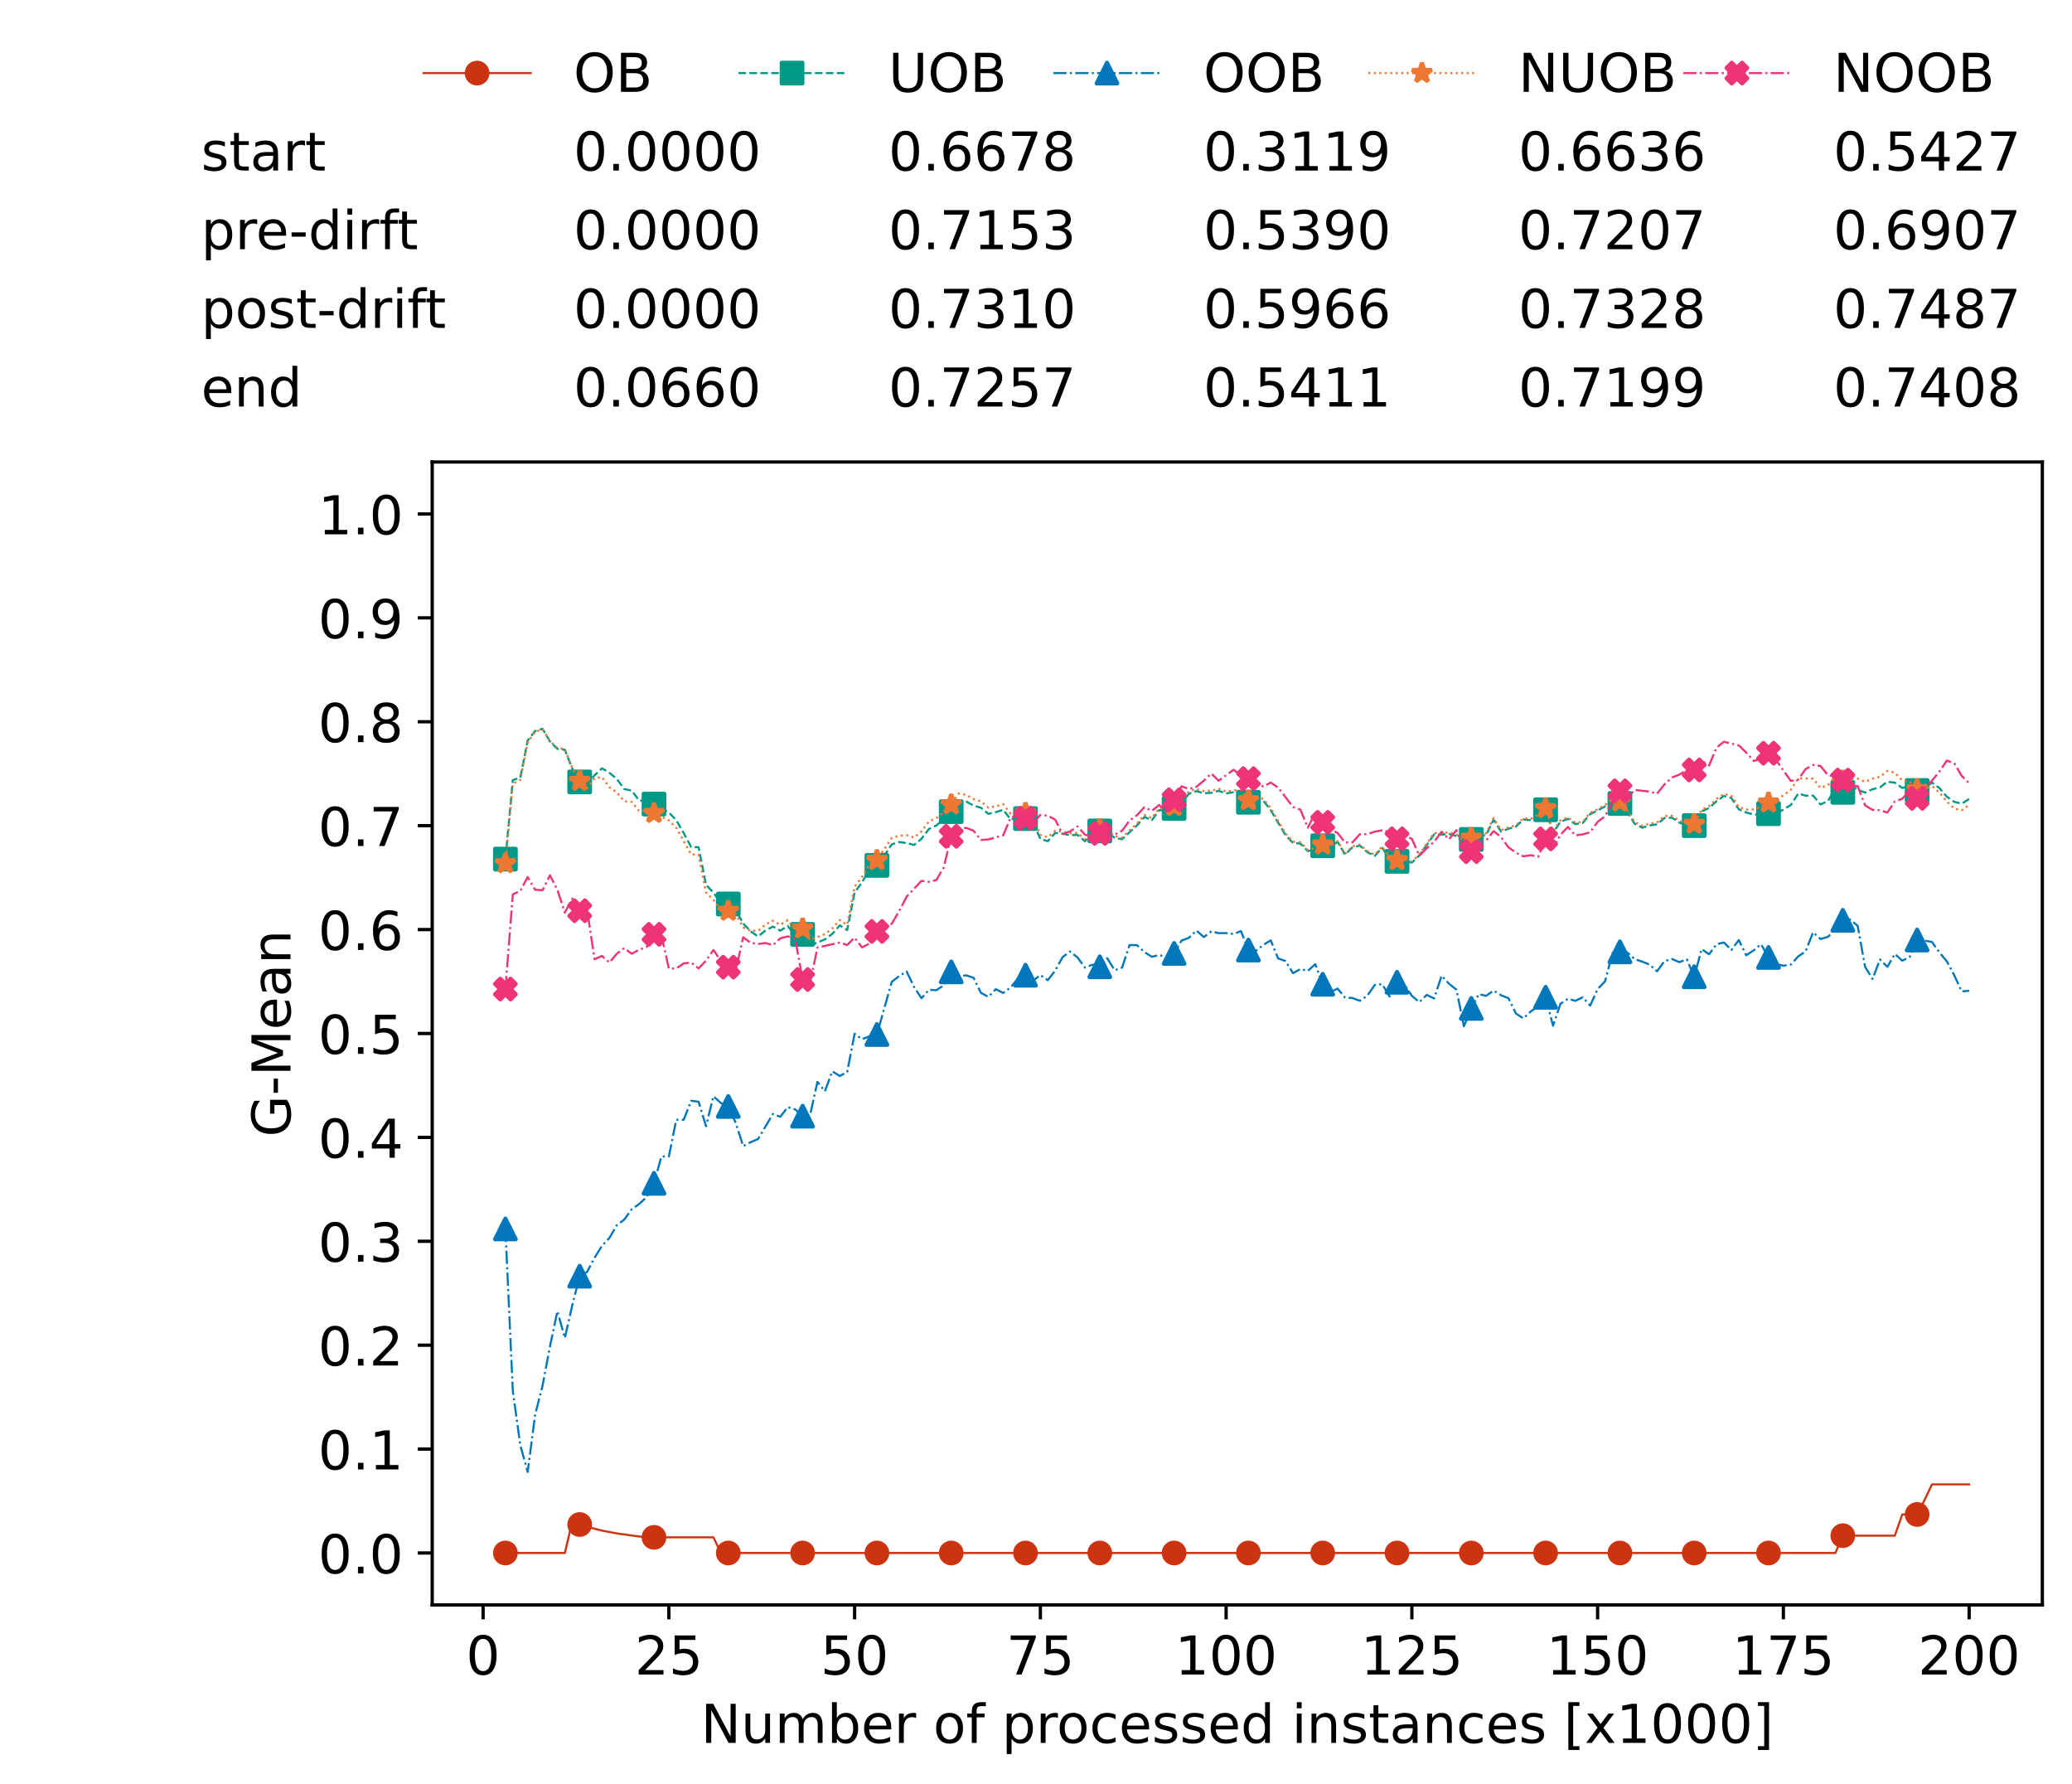 <?xml version="1.0" encoding="utf-8" standalone="no"?>
<!DOCTYPE svg PUBLIC "-//W3C//DTD SVG 1.1//EN"
  "http://www.w3.org/Graphics/SVG/1.1/DTD/svg11.dtd">
<!-- Created with matplotlib (https://matplotlib.org/) -->
<svg height="432.615pt" version="1.1" viewBox="0 0 502.65 432.615" width="502.65pt" xmlns="http://www.w3.org/2000/svg" xmlns:xlink="http://www.w3.org/1999/xlink">
 <defs>
  <style type="text/css">*{stroke-linecap:butt;stroke-linejoin:round;}</style>
 </defs>
 <g id="figure_1">
  <g id="patch_1">
   <path d="M 0 432.615 
L 502.65 432.615 
L 502.65 0 
L 0 0 
z
" style="fill:#ffffff;"/>
  </g>
  <g id="axes_1">
   <g id="patch_2">
    <path d="M 104.85 389.252 
L 495.45 389.252 
L 495.45 112.052 
L 104.85 112.052 
z
" style="fill:#ffffff;"/>
   </g>
   <g id="matplotlib.axis_1">
    <g id="xtick_1">
     <g id="line2d_1">
      <defs>
       <path d="M 0 0 
L 0 3.5 
" id="mf0a2923988" style="stroke:#000000;stroke-width:0.8;"/>
      </defs>
      <g>
       <use style="stroke:#000000;stroke-width:0.8;" x="117.197" xlink:href="#mf0a2923988" y="389.252"/>
      </g>
     </g>
     <g id="text_1">
      <!-- 0 -->
      <g transform="translate(113.061 406.13)scale(0.13 -0.13)">
       <defs>
        <path d="M 31.781 66.406 
Q 24.172 66.406 20.328 58.906 
Q 16.5 51.422 16.5 36.375 
Q 16.5 21.391 20.328 13.891 
Q 24.172 6.391 31.781 6.391 
Q 39.453 6.391 43.281 13.891 
Q 47.125 21.391 47.125 36.375 
Q 47.125 51.422 43.281 58.906 
Q 39.453 66.406 31.781 66.406 
z
M 31.781 74.219 
Q 44.047 74.219 50.516 64.516 
Q 56.984 54.828 56.984 36.375 
Q 56.984 17.969 50.516 8.266 
Q 44.047 -1.422 31.781 -1.422 
Q 19.531 -1.422 13.062 8.266 
Q 6.594 17.969 6.594 36.375 
Q 6.594 54.828 13.062 64.516 
Q 19.531 74.219 31.781 74.219 
z
" id="DejaVuSans-48"/>
       </defs>
       <use xlink:href="#DejaVuSans-48"/>
      </g>
     </g>
    </g>
    <g id="xtick_2">
     <g id="line2d_2">
      <g>
       <use style="stroke:#000000;stroke-width:0.8;" x="162.259" xlink:href="#mf0a2923988" y="389.252"/>
      </g>
     </g>
     <g id="text_2">
      <!-- 25 -->
      <g transform="translate(153.988 406.13)scale(0.13 -0.13)">
       <defs>
        <path d="M 19.188 8.297 
L 53.609 8.297 
L 53.609 0 
L 7.328 0 
L 7.328 8.297 
Q 12.938 14.109 22.625 23.891 
Q 32.328 33.688 34.812 36.531 
Q 39.547 41.844 41.422 45.531 
Q 43.312 49.219 43.312 52.781 
Q 43.312 58.594 39.234 62.25 
Q 35.156 65.922 28.609 65.922 
Q 23.969 65.922 18.812 64.312 
Q 13.672 62.703 7.812 59.422 
L 7.812 69.391 
Q 13.766 71.781 18.938 73 
Q 24.125 74.219 28.422 74.219 
Q 39.75 74.219 46.484 68.547 
Q 53.219 62.891 53.219 53.422 
Q 53.219 48.922 51.531 44.891 
Q 49.859 40.875 45.406 35.406 
Q 44.188 33.984 37.641 27.219 
Q 31.109 20.453 19.188 8.297 
z
" id="DejaVuSans-50"/>
        <path d="M 10.797 72.906 
L 49.516 72.906 
L 49.516 64.594 
L 19.828 64.594 
L 19.828 46.734 
Q 21.969 47.469 24.109 47.828 
Q 26.266 48.188 28.422 48.188 
Q 40.625 48.188 47.75 41.5 
Q 54.891 34.812 54.891 23.391 
Q 54.891 11.625 47.562 5.094 
Q 40.234 -1.422 26.906 -1.422 
Q 22.312 -1.422 17.547 -0.641 
Q 12.797 0.141 7.719 1.703 
L 7.719 11.625 
Q 12.109 9.234 16.797 8.062 
Q 21.484 6.891 26.703 6.891 
Q 35.156 6.891 40.078 11.328 
Q 45.016 15.766 45.016 23.391 
Q 45.016 31 40.078 35.438 
Q 35.156 39.891 26.703 39.891 
Q 22.75 39.891 18.812 39.016 
Q 14.891 38.141 10.797 36.281 
z
" id="DejaVuSans-53"/>
       </defs>
       <use xlink:href="#DejaVuSans-50"/>
       <use x="63.623" xlink:href="#DejaVuSans-53"/>
      </g>
     </g>
    </g>
    <g id="xtick_3">
     <g id="line2d_3">
      <g>
       <use style="stroke:#000000;stroke-width:0.8;" x="207.322" xlink:href="#mf0a2923988" y="389.252"/>
      </g>
     </g>
     <g id="text_3">
      <!-- 50 -->
      <g transform="translate(199.05 406.13)scale(0.13 -0.13)">
       <use xlink:href="#DejaVuSans-53"/>
       <use x="63.623" xlink:href="#DejaVuSans-48"/>
      </g>
     </g>
    </g>
    <g id="xtick_4">
     <g id="line2d_4">
      <g>
       <use style="stroke:#000000;stroke-width:0.8;" x="252.384" xlink:href="#mf0a2923988" y="389.252"/>
      </g>
     </g>
     <g id="text_4">
      <!-- 75 -->
      <g transform="translate(244.113 406.13)scale(0.13 -0.13)">
       <defs>
        <path d="M 8.203 72.906 
L 55.078 72.906 
L 55.078 68.703 
L 28.609 0 
L 18.312 0 
L 43.219 64.594 
L 8.203 64.594 
z
" id="DejaVuSans-55"/>
       </defs>
       <use xlink:href="#DejaVuSans-55"/>
       <use x="63.623" xlink:href="#DejaVuSans-53"/>
      </g>
     </g>
    </g>
    <g id="xtick_5">
     <g id="line2d_5">
      <g>
       <use style="stroke:#000000;stroke-width:0.8;" x="297.446" xlink:href="#mf0a2923988" y="389.252"/>
      </g>
     </g>
     <g id="text_5">
      <!-- 100 -->
      <g transform="translate(285.039 406.13)scale(0.13 -0.13)">
       <defs>
        <path d="M 12.406 8.297 
L 28.516 8.297 
L 28.516 63.922 
L 10.984 60.406 
L 10.984 69.391 
L 28.422 72.906 
L 38.281 72.906 
L 38.281 8.297 
L 54.391 8.297 
L 54.391 0 
L 12.406 0 
z
" id="DejaVuSans-49"/>
       </defs>
       <use xlink:href="#DejaVuSans-49"/>
       <use x="63.623" xlink:href="#DejaVuSans-48"/>
       <use x="127.246" xlink:href="#DejaVuSans-48"/>
      </g>
     </g>
    </g>
    <g id="xtick_6">
     <g id="line2d_6">
      <g>
       <use style="stroke:#000000;stroke-width:0.8;" x="342.509" xlink:href="#mf0a2923988" y="389.252"/>
      </g>
     </g>
     <g id="text_6">
      <!-- 125 -->
      <g transform="translate(330.102 406.13)scale(0.13 -0.13)">
       <use xlink:href="#DejaVuSans-49"/>
       <use x="63.623" xlink:href="#DejaVuSans-50"/>
       <use x="127.246" xlink:href="#DejaVuSans-53"/>
      </g>
     </g>
    </g>
    <g id="xtick_7">
     <g id="line2d_7">
      <g>
       <use style="stroke:#000000;stroke-width:0.8;" x="387.571" xlink:href="#mf0a2923988" y="389.252"/>
      </g>
     </g>
     <g id="text_7">
      <!-- 150 -->
      <g transform="translate(375.164 406.13)scale(0.13 -0.13)">
       <use xlink:href="#DejaVuSans-49"/>
       <use x="63.623" xlink:href="#DejaVuSans-53"/>
       <use x="127.246" xlink:href="#DejaVuSans-48"/>
      </g>
     </g>
    </g>
    <g id="xtick_8">
     <g id="line2d_8">
      <g>
       <use style="stroke:#000000;stroke-width:0.8;" x="432.633" xlink:href="#mf0a2923988" y="389.252"/>
      </g>
     </g>
     <g id="text_8">
      <!-- 175 -->
      <g transform="translate(420.226 406.13)scale(0.13 -0.13)">
       <use xlink:href="#DejaVuSans-49"/>
       <use x="63.623" xlink:href="#DejaVuSans-55"/>
       <use x="127.246" xlink:href="#DejaVuSans-53"/>
      </g>
     </g>
    </g>
    <g id="xtick_9">
     <g id="line2d_9">
      <g>
       <use style="stroke:#000000;stroke-width:0.8;" x="477.695" xlink:href="#mf0a2923988" y="389.252"/>
      </g>
     </g>
     <g id="text_9">
      <!-- 200 -->
      <g transform="translate(465.289 406.13)scale(0.13 -0.13)">
       <use xlink:href="#DejaVuSans-50"/>
       <use x="63.623" xlink:href="#DejaVuSans-48"/>
       <use x="127.246" xlink:href="#DejaVuSans-48"/>
      </g>
     </g>
    </g>
    <g id="text_10">
     <!-- Number of processed instances [x1000] -->
     <g transform="translate(170.025 422.711)scale(0.13 -0.13)">
      <defs>
       <path d="M 9.812 72.906 
L 23.094 72.906 
L 55.422 11.922 
L 55.422 72.906 
L 64.984 72.906 
L 64.984 0 
L 51.703 0 
L 19.391 60.984 
L 19.391 0 
L 9.812 0 
z
" id="DejaVuSans-78"/>
       <path d="M 8.5 21.578 
L 8.5 54.688 
L 17.484 54.688 
L 17.484 21.922 
Q 17.484 14.156 20.5 10.266 
Q 23.531 6.391 29.594 6.391 
Q 36.859 6.391 41.078 11.031 
Q 45.312 15.672 45.312 23.688 
L 45.312 54.688 
L 54.297 54.688 
L 54.297 0 
L 45.312 0 
L 45.312 8.406 
Q 42.047 3.422 37.719 1 
Q 33.406 -1.422 27.688 -1.422 
Q 18.266 -1.422 13.375 4.438 
Q 8.5 10.297 8.5 21.578 
z
M 31.109 56 
z
" id="DejaVuSans-117"/>
       <path d="M 52 44.188 
Q 55.375 50.25 60.062 53.125 
Q 64.75 56 71.094 56 
Q 79.641 56 84.281 50.016 
Q 88.922 44.047 88.922 33.016 
L 88.922 0 
L 79.891 0 
L 79.891 32.719 
Q 79.891 40.578 77.094 44.375 
Q 74.312 48.188 68.609 48.188 
Q 61.625 48.188 57.562 43.547 
Q 53.516 38.922 53.516 30.906 
L 53.516 0 
L 44.484 0 
L 44.484 32.719 
Q 44.484 40.625 41.703 44.406 
Q 38.922 48.188 33.109 48.188 
Q 26.219 48.188 22.156 43.531 
Q 18.109 38.875 18.109 30.906 
L 18.109 0 
L 9.078 0 
L 9.078 54.688 
L 18.109 54.688 
L 18.109 46.188 
Q 21.188 51.219 25.484 53.609 
Q 29.781 56 35.688 56 
Q 41.656 56 45.828 52.969 
Q 50 49.953 52 44.188 
z
" id="DejaVuSans-109"/>
       <path d="M 48.688 27.297 
Q 48.688 37.203 44.609 42.844 
Q 40.531 48.484 33.406 48.484 
Q 26.266 48.484 22.188 42.844 
Q 18.109 37.203 18.109 27.297 
Q 18.109 17.391 22.188 11.75 
Q 26.266 6.109 33.406 6.109 
Q 40.531 6.109 44.609 11.75 
Q 48.688 17.391 48.688 27.297 
z
M 18.109 46.391 
Q 20.953 51.266 25.266 53.625 
Q 29.594 56 35.594 56 
Q 45.562 56 51.781 48.094 
Q 58.016 40.188 58.016 27.297 
Q 58.016 14.406 51.781 6.484 
Q 45.562 -1.422 35.594 -1.422 
Q 29.594 -1.422 25.266 0.953 
Q 20.953 3.328 18.109 8.203 
L 18.109 0 
L 9.078 0 
L 9.078 75.984 
L 18.109 75.984 
z
" id="DejaVuSans-98"/>
       <path d="M 56.203 29.594 
L 56.203 25.203 
L 14.891 25.203 
Q 15.484 15.922 20.484 11.062 
Q 25.484 6.203 34.422 6.203 
Q 39.594 6.203 44.453 7.469 
Q 49.312 8.734 54.109 11.281 
L 54.109 2.781 
Q 49.266 0.734 44.188 -0.344 
Q 39.109 -1.422 33.891 -1.422 
Q 20.797 -1.422 13.156 6.188 
Q 5.516 13.812 5.516 26.812 
Q 5.516 40.234 12.766 48.109 
Q 20.016 56 32.328 56 
Q 43.359 56 49.781 48.891 
Q 56.203 41.797 56.203 29.594 
z
M 47.219 32.234 
Q 47.125 39.594 43.094 43.984 
Q 39.062 48.391 32.422 48.391 
Q 24.906 48.391 20.391 44.141 
Q 15.875 39.891 15.188 32.172 
z
" id="DejaVuSans-101"/>
       <path d="M 41.109 46.297 
Q 39.594 47.172 37.812 47.578 
Q 36.031 48 33.891 48 
Q 26.266 48 22.188 43.047 
Q 18.109 38.094 18.109 28.812 
L 18.109 0 
L 9.078 0 
L 9.078 54.688 
L 18.109 54.688 
L 18.109 46.188 
Q 20.953 51.172 25.484 53.578 
Q 30.031 56 36.531 56 
Q 37.453 56 38.578 55.875 
Q 39.703 55.766 41.062 55.516 
z
" id="DejaVuSans-114"/>
       <path id="DejaVuSans-32"/>
       <path d="M 30.609 48.391 
Q 23.391 48.391 19.188 42.75 
Q 14.984 37.109 14.984 27.297 
Q 14.984 17.484 19.156 11.844 
Q 23.344 6.203 30.609 6.203 
Q 37.797 6.203 41.984 11.859 
Q 46.188 17.531 46.188 27.297 
Q 46.188 37.016 41.984 42.703 
Q 37.797 48.391 30.609 48.391 
z
M 30.609 56 
Q 42.328 56 49.016 48.375 
Q 55.719 40.766 55.719 27.297 
Q 55.719 13.875 49.016 6.219 
Q 42.328 -1.422 30.609 -1.422 
Q 18.844 -1.422 12.172 6.219 
Q 5.516 13.875 5.516 27.297 
Q 5.516 40.766 12.172 48.375 
Q 18.844 56 30.609 56 
z
" id="DejaVuSans-111"/>
       <path d="M 37.109 75.984 
L 37.109 68.5 
L 28.516 68.5 
Q 23.688 68.5 21.797 66.547 
Q 19.922 64.594 19.922 59.516 
L 19.922 54.688 
L 34.719 54.688 
L 34.719 47.703 
L 19.922 47.703 
L 19.922 0 
L 10.891 0 
L 10.891 47.703 
L 2.297 47.703 
L 2.297 54.688 
L 10.891 54.688 
L 10.891 58.5 
Q 10.891 67.625 15.141 71.797 
Q 19.391 75.984 28.609 75.984 
z
" id="DejaVuSans-102"/>
       <path d="M 18.109 8.203 
L 18.109 -20.797 
L 9.078 -20.797 
L 9.078 54.688 
L 18.109 54.688 
L 18.109 46.391 
Q 20.953 51.266 25.266 53.625 
Q 29.594 56 35.594 56 
Q 45.562 56 51.781 48.094 
Q 58.016 40.188 58.016 27.297 
Q 58.016 14.406 51.781 6.484 
Q 45.562 -1.422 35.594 -1.422 
Q 29.594 -1.422 25.266 0.953 
Q 20.953 3.328 18.109 8.203 
z
M 48.688 27.297 
Q 48.688 37.203 44.609 42.844 
Q 40.531 48.484 33.406 48.484 
Q 26.266 48.484 22.188 42.844 
Q 18.109 37.203 18.109 27.297 
Q 18.109 17.391 22.188 11.75 
Q 26.266 6.109 33.406 6.109 
Q 40.531 6.109 44.609 11.75 
Q 48.688 17.391 48.688 27.297 
z
" id="DejaVuSans-112"/>
       <path d="M 48.781 52.594 
L 48.781 44.188 
Q 44.969 46.297 41.141 47.344 
Q 37.312 48.391 33.406 48.391 
Q 24.656 48.391 19.812 42.844 
Q 14.984 37.312 14.984 27.297 
Q 14.984 17.281 19.812 11.734 
Q 24.656 6.203 33.406 6.203 
Q 37.312 6.203 41.141 7.25 
Q 44.969 8.297 48.781 10.406 
L 48.781 2.094 
Q 45.016 0.344 40.984 -0.531 
Q 36.969 -1.422 32.422 -1.422 
Q 20.062 -1.422 12.781 6.344 
Q 5.516 14.109 5.516 27.297 
Q 5.516 40.672 12.859 48.328 
Q 20.219 56 33.016 56 
Q 37.156 56 41.109 55.141 
Q 45.062 54.297 48.781 52.594 
z
" id="DejaVuSans-99"/>
       <path d="M 44.281 53.078 
L 44.281 44.578 
Q 40.484 46.531 36.375 47.5 
Q 32.281 48.484 27.875 48.484 
Q 21.188 48.484 17.844 46.438 
Q 14.5 44.391 14.5 40.281 
Q 14.5 37.156 16.891 35.375 
Q 19.281 33.594 26.516 31.984 
L 29.594 31.297 
Q 39.156 29.25 43.188 25.516 
Q 47.219 21.781 47.219 15.094 
Q 47.219 7.469 41.188 3.016 
Q 35.156 -1.422 24.609 -1.422 
Q 20.219 -1.422 15.453 -0.562 
Q 10.688 0.297 5.422 2 
L 5.422 11.281 
Q 10.406 8.688 15.234 7.391 
Q 20.062 6.109 24.812 6.109 
Q 31.156 6.109 34.562 8.281 
Q 37.984 10.453 37.984 14.406 
Q 37.984 18.062 35.516 20.016 
Q 33.062 21.969 24.703 23.781 
L 21.578 24.516 
Q 13.234 26.266 9.516 29.906 
Q 5.812 33.547 5.812 39.891 
Q 5.812 47.609 11.281 51.797 
Q 16.75 56 26.812 56 
Q 31.781 56 36.172 55.266 
Q 40.578 54.547 44.281 53.078 
z
" id="DejaVuSans-115"/>
       <path d="M 45.406 46.391 
L 45.406 75.984 
L 54.391 75.984 
L 54.391 0 
L 45.406 0 
L 45.406 8.203 
Q 42.578 3.328 38.25 0.953 
Q 33.938 -1.422 27.875 -1.422 
Q 17.969 -1.422 11.734 6.484 
Q 5.516 14.406 5.516 27.297 
Q 5.516 40.188 11.734 48.094 
Q 17.969 56 27.875 56 
Q 33.938 56 38.25 53.625 
Q 42.578 51.266 45.406 46.391 
z
M 14.797 27.297 
Q 14.797 17.391 18.875 11.75 
Q 22.953 6.109 30.078 6.109 
Q 37.203 6.109 41.297 11.75 
Q 45.406 17.391 45.406 27.297 
Q 45.406 37.203 41.297 42.844 
Q 37.203 48.484 30.078 48.484 
Q 22.953 48.484 18.875 42.844 
Q 14.797 37.203 14.797 27.297 
z
" id="DejaVuSans-100"/>
       <path d="M 9.422 54.688 
L 18.406 54.688 
L 18.406 0 
L 9.422 0 
z
M 9.422 75.984 
L 18.406 75.984 
L 18.406 64.594 
L 9.422 64.594 
z
" id="DejaVuSans-105"/>
       <path d="M 54.891 33.016 
L 54.891 0 
L 45.906 0 
L 45.906 32.719 
Q 45.906 40.484 42.875 44.328 
Q 39.844 48.188 33.797 48.188 
Q 26.516 48.188 22.312 43.547 
Q 18.109 38.922 18.109 30.906 
L 18.109 0 
L 9.078 0 
L 9.078 54.688 
L 18.109 54.688 
L 18.109 46.188 
Q 21.344 51.125 25.703 53.562 
Q 30.078 56 35.797 56 
Q 45.219 56 50.047 50.172 
Q 54.891 44.344 54.891 33.016 
z
" id="DejaVuSans-110"/>
       <path d="M 18.312 70.219 
L 18.312 54.688 
L 36.812 54.688 
L 36.812 47.703 
L 18.312 47.703 
L 18.312 18.016 
Q 18.312 11.328 20.141 9.422 
Q 21.969 7.516 27.594 7.516 
L 36.812 7.516 
L 36.812 0 
L 27.594 0 
Q 17.188 0 13.234 3.875 
Q 9.281 7.766 9.281 18.016 
L 9.281 47.703 
L 2.688 47.703 
L 2.688 54.688 
L 9.281 54.688 
L 9.281 70.219 
z
" id="DejaVuSans-116"/>
       <path d="M 34.281 27.484 
Q 23.391 27.484 19.188 25 
Q 14.984 22.516 14.984 16.5 
Q 14.984 11.719 18.141 8.906 
Q 21.297 6.109 26.703 6.109 
Q 34.188 6.109 38.703 11.406 
Q 43.219 16.703 43.219 25.484 
L 43.219 27.484 
z
M 52.203 31.203 
L 52.203 0 
L 43.219 0 
L 43.219 8.297 
Q 40.141 3.328 35.547 0.953 
Q 30.953 -1.422 24.312 -1.422 
Q 15.922 -1.422 10.953 3.297 
Q 6 8.016 6 15.922 
Q 6 25.141 12.172 29.828 
Q 18.359 34.516 30.609 34.516 
L 43.219 34.516 
L 43.219 35.406 
Q 43.219 41.609 39.141 45 
Q 35.062 48.391 27.688 48.391 
Q 23 48.391 18.547 47.266 
Q 14.109 46.141 10.016 43.891 
L 10.016 52.203 
Q 14.938 54.109 19.578 55.047 
Q 24.219 56 28.609 56 
Q 40.484 56 46.344 49.844 
Q 52.203 43.703 52.203 31.203 
z
" id="DejaVuSans-97"/>
       <path d="M 8.594 75.984 
L 29.297 75.984 
L 29.297 69 
L 17.578 69 
L 17.578 -6.203 
L 29.297 -6.203 
L 29.297 -13.188 
L 8.594 -13.188 
z
" id="DejaVuSans-91"/>
       <path d="M 54.891 54.688 
L 35.109 28.078 
L 55.906 0 
L 45.312 0 
L 29.391 21.484 
L 13.484 0 
L 2.875 0 
L 24.125 28.609 
L 4.688 54.688 
L 15.281 54.688 
L 29.781 35.203 
L 44.281 54.688 
z
" id="DejaVuSans-120"/>
       <path d="M 30.422 75.984 
L 30.422 -13.188 
L 9.719 -13.188 
L 9.719 -6.203 
L 21.391 -6.203 
L 21.391 69 
L 9.719 69 
L 9.719 75.984 
z
" id="DejaVuSans-93"/>
      </defs>
      <use xlink:href="#DejaVuSans-78"/>
      <use x="74.805" xlink:href="#DejaVuSans-117"/>
      <use x="138.184" xlink:href="#DejaVuSans-109"/>
      <use x="235.596" xlink:href="#DejaVuSans-98"/>
      <use x="299.072" xlink:href="#DejaVuSans-101"/>
      <use x="360.596" xlink:href="#DejaVuSans-114"/>
      <use x="401.709" xlink:href="#DejaVuSans-32"/>
      <use x="433.496" xlink:href="#DejaVuSans-111"/>
      <use x="494.678" xlink:href="#DejaVuSans-102"/>
      <use x="529.883" xlink:href="#DejaVuSans-32"/>
      <use x="561.67" xlink:href="#DejaVuSans-112"/>
      <use x="625.146" xlink:href="#DejaVuSans-114"/>
      <use x="664.01" xlink:href="#DejaVuSans-111"/>
      <use x="725.191" xlink:href="#DejaVuSans-99"/>
      <use x="780.172" xlink:href="#DejaVuSans-101"/>
      <use x="841.695" xlink:href="#DejaVuSans-115"/>
      <use x="893.795" xlink:href="#DejaVuSans-115"/>
      <use x="945.895" xlink:href="#DejaVuSans-101"/>
      <use x="1007.418" xlink:href="#DejaVuSans-100"/>
      <use x="1070.895" xlink:href="#DejaVuSans-32"/>
      <use x="1102.682" xlink:href="#DejaVuSans-105"/>
      <use x="1130.465" xlink:href="#DejaVuSans-110"/>
      <use x="1193.844" xlink:href="#DejaVuSans-115"/>
      <use x="1245.943" xlink:href="#DejaVuSans-116"/>
      <use x="1285.152" xlink:href="#DejaVuSans-97"/>
      <use x="1346.432" xlink:href="#DejaVuSans-110"/>
      <use x="1409.811" xlink:href="#DejaVuSans-99"/>
      <use x="1464.791" xlink:href="#DejaVuSans-101"/>
      <use x="1526.314" xlink:href="#DejaVuSans-115"/>
      <use x="1578.414" xlink:href="#DejaVuSans-32"/>
      <use x="1610.201" xlink:href="#DejaVuSans-91"/>
      <use x="1649.215" xlink:href="#DejaVuSans-120"/>
      <use x="1708.395" xlink:href="#DejaVuSans-49"/>
      <use x="1772.018" xlink:href="#DejaVuSans-48"/>
      <use x="1835.641" xlink:href="#DejaVuSans-48"/>
      <use x="1899.264" xlink:href="#DejaVuSans-48"/>
      <use x="1962.887" xlink:href="#DejaVuSans-93"/>
     </g>
    </g>
   </g>
   <g id="matplotlib.axis_2">
    <g id="ytick_1">
     <g id="line2d_10">
      <defs>
       <path d="M 0 0 
L -3.5 0 
" id="m15ad8ea568" style="stroke:#000000;stroke-width:0.8;"/>
      </defs>
      <g>
       <use style="stroke:#000000;stroke-width:0.8;" x="104.85" xlink:href="#m15ad8ea568" y="376.652"/>
      </g>
     </g>
     <g id="text_11">
      <!-- 0.0 -->
      <g transform="translate(77.176 381.591)scale(0.13 -0.13)">
       <defs>
        <path d="M 10.688 12.406 
L 21 12.406 
L 21 0 
L 10.688 0 
z
" id="DejaVuSans-46"/>
       </defs>
       <use xlink:href="#DejaVuSans-48"/>
       <use x="63.623" xlink:href="#DejaVuSans-46"/>
       <use x="95.41" xlink:href="#DejaVuSans-48"/>
      </g>
     </g>
    </g>
    <g id="ytick_2">
     <g id="line2d_11">
      <g>
       <use style="stroke:#000000;stroke-width:0.8;" x="104.85" xlink:href="#m15ad8ea568" y="351.452"/>
      </g>
     </g>
     <g id="text_12">
      <!-- 0.1 -->
      <g transform="translate(77.176 356.391)scale(0.13 -0.13)">
       <use xlink:href="#DejaVuSans-48"/>
       <use x="63.623" xlink:href="#DejaVuSans-46"/>
       <use x="95.41" xlink:href="#DejaVuSans-49"/>
      </g>
     </g>
    </g>
    <g id="ytick_3">
     <g id="line2d_12">
      <g>
       <use style="stroke:#000000;stroke-width:0.8;" x="104.85" xlink:href="#m15ad8ea568" y="326.252"/>
      </g>
     </g>
     <g id="text_13">
      <!-- 0.2 -->
      <g transform="translate(77.176 331.191)scale(0.13 -0.13)">
       <use xlink:href="#DejaVuSans-48"/>
       <use x="63.623" xlink:href="#DejaVuSans-46"/>
       <use x="95.41" xlink:href="#DejaVuSans-50"/>
      </g>
     </g>
    </g>
    <g id="ytick_4">
     <g id="line2d_13">
      <g>
       <use style="stroke:#000000;stroke-width:0.8;" x="104.85" xlink:href="#m15ad8ea568" y="301.052"/>
      </g>
     </g>
     <g id="text_14">
      <!-- 0.3 -->
      <g transform="translate(77.176 305.991)scale(0.13 -0.13)">
       <defs>
        <path d="M 40.578 39.312 
Q 47.656 37.797 51.625 33 
Q 55.609 28.219 55.609 21.188 
Q 55.609 10.406 48.188 4.484 
Q 40.766 -1.422 27.094 -1.422 
Q 22.516 -1.422 17.656 -0.516 
Q 12.797 0.391 7.625 2.203 
L 7.625 11.719 
Q 11.719 9.328 16.594 8.109 
Q 21.484 6.891 26.812 6.891 
Q 36.078 6.891 40.938 10.547 
Q 45.797 14.203 45.797 21.188 
Q 45.797 27.641 41.281 31.266 
Q 36.766 34.906 28.719 34.906 
L 20.219 34.906 
L 20.219 43.016 
L 29.109 43.016 
Q 36.375 43.016 40.234 45.922 
Q 44.094 48.828 44.094 54.297 
Q 44.094 59.906 40.109 62.906 
Q 36.141 65.922 28.719 65.922 
Q 24.656 65.922 20.016 65.031 
Q 15.375 64.156 9.812 62.312 
L 9.812 71.094 
Q 15.438 72.656 20.344 73.438 
Q 25.25 74.219 29.594 74.219 
Q 40.828 74.219 47.359 69.109 
Q 53.906 64.016 53.906 55.328 
Q 53.906 49.266 50.438 45.094 
Q 46.969 40.922 40.578 39.312 
z
" id="DejaVuSans-51"/>
       </defs>
       <use xlink:href="#DejaVuSans-48"/>
       <use x="63.623" xlink:href="#DejaVuSans-46"/>
       <use x="95.41" xlink:href="#DejaVuSans-51"/>
      </g>
     </g>
    </g>
    <g id="ytick_5">
     <g id="line2d_14">
      <g>
       <use style="stroke:#000000;stroke-width:0.8;" x="104.85" xlink:href="#m15ad8ea568" y="275.852"/>
      </g>
     </g>
     <g id="text_15">
      <!-- 0.4 -->
      <g transform="translate(77.176 280.791)scale(0.13 -0.13)">
       <defs>
        <path d="M 37.797 64.312 
L 12.891 25.391 
L 37.797 25.391 
z
M 35.203 72.906 
L 47.609 72.906 
L 47.609 25.391 
L 58.016 25.391 
L 58.016 17.188 
L 47.609 17.188 
L 47.609 0 
L 37.797 0 
L 37.797 17.188 
L 4.891 17.188 
L 4.891 26.703 
z
" id="DejaVuSans-52"/>
       </defs>
       <use xlink:href="#DejaVuSans-48"/>
       <use x="63.623" xlink:href="#DejaVuSans-46"/>
       <use x="95.41" xlink:href="#DejaVuSans-52"/>
      </g>
     </g>
    </g>
    <g id="ytick_6">
     <g id="line2d_15">
      <g>
       <use style="stroke:#000000;stroke-width:0.8;" x="104.85" xlink:href="#m15ad8ea568" y="250.652"/>
      </g>
     </g>
     <g id="text_16">
      <!-- 0.5 -->
      <g transform="translate(77.176 255.591)scale(0.13 -0.13)">
       <use xlink:href="#DejaVuSans-48"/>
       <use x="63.623" xlink:href="#DejaVuSans-46"/>
       <use x="95.41" xlink:href="#DejaVuSans-53"/>
      </g>
     </g>
    </g>
    <g id="ytick_7">
     <g id="line2d_16">
      <g>
       <use style="stroke:#000000;stroke-width:0.8;" x="104.85" xlink:href="#m15ad8ea568" y="225.452"/>
      </g>
     </g>
     <g id="text_17">
      <!-- 0.6 -->
      <g transform="translate(77.176 230.391)scale(0.13 -0.13)">
       <defs>
        <path d="M 33.016 40.375 
Q 26.375 40.375 22.484 35.828 
Q 18.609 31.297 18.609 23.391 
Q 18.609 15.531 22.484 10.953 
Q 26.375 6.391 33.016 6.391 
Q 39.656 6.391 43.531 10.953 
Q 47.406 15.531 47.406 23.391 
Q 47.406 31.297 43.531 35.828 
Q 39.656 40.375 33.016 40.375 
z
M 52.594 71.297 
L 52.594 62.312 
Q 48.875 64.062 45.094 64.984 
Q 41.312 65.922 37.594 65.922 
Q 27.828 65.922 22.672 59.328 
Q 17.531 52.734 16.797 39.406 
Q 19.672 43.656 24.016 45.922 
Q 28.375 48.188 33.594 48.188 
Q 44.578 48.188 50.953 41.516 
Q 57.328 34.859 57.328 23.391 
Q 57.328 12.156 50.688 5.359 
Q 44.047 -1.422 33.016 -1.422 
Q 20.359 -1.422 13.672 8.266 
Q 6.984 17.969 6.984 36.375 
Q 6.984 53.656 15.188 63.938 
Q 23.391 74.219 37.203 74.219 
Q 40.922 74.219 44.703 73.484 
Q 48.484 72.75 52.594 71.297 
z
" id="DejaVuSans-54"/>
       </defs>
       <use xlink:href="#DejaVuSans-48"/>
       <use x="63.623" xlink:href="#DejaVuSans-46"/>
       <use x="95.41" xlink:href="#DejaVuSans-54"/>
      </g>
     </g>
    </g>
    <g id="ytick_8">
     <g id="line2d_17">
      <g>
       <use style="stroke:#000000;stroke-width:0.8;" x="104.85" xlink:href="#m15ad8ea568" y="200.252"/>
      </g>
     </g>
     <g id="text_18">
      <!-- 0.7 -->
      <g transform="translate(77.176 205.191)scale(0.13 -0.13)">
       <use xlink:href="#DejaVuSans-48"/>
       <use x="63.623" xlink:href="#DejaVuSans-46"/>
       <use x="95.41" xlink:href="#DejaVuSans-55"/>
      </g>
     </g>
    </g>
    <g id="ytick_9">
     <g id="line2d_18">
      <g>
       <use style="stroke:#000000;stroke-width:0.8;" x="104.85" xlink:href="#m15ad8ea568" y="175.052"/>
      </g>
     </g>
     <g id="text_19">
      <!-- 0.8 -->
      <g transform="translate(77.176 179.991)scale(0.13 -0.13)">
       <defs>
        <path d="M 31.781 34.625 
Q 24.75 34.625 20.719 30.859 
Q 16.703 27.094 16.703 20.516 
Q 16.703 13.922 20.719 10.156 
Q 24.75 6.391 31.781 6.391 
Q 38.812 6.391 42.859 10.172 
Q 46.922 13.969 46.922 20.516 
Q 46.922 27.094 42.891 30.859 
Q 38.875 34.625 31.781 34.625 
z
M 21.922 38.812 
Q 15.578 40.375 12.031 44.719 
Q 8.5 49.078 8.5 55.328 
Q 8.5 64.062 14.719 69.141 
Q 20.953 74.219 31.781 74.219 
Q 42.672 74.219 48.875 69.141 
Q 55.078 64.062 55.078 55.328 
Q 55.078 49.078 51.531 44.719 
Q 48 40.375 41.703 38.812 
Q 48.828 37.156 52.797 32.312 
Q 56.781 27.484 56.781 20.516 
Q 56.781 9.906 50.312 4.234 
Q 43.844 -1.422 31.781 -1.422 
Q 19.734 -1.422 13.25 4.234 
Q 6.781 9.906 6.781 20.516 
Q 6.781 27.484 10.781 32.312 
Q 14.797 37.156 21.922 38.812 
z
M 18.312 54.391 
Q 18.312 48.734 21.844 45.562 
Q 25.391 42.391 31.781 42.391 
Q 38.141 42.391 41.719 45.562 
Q 45.312 48.734 45.312 54.391 
Q 45.312 60.062 41.719 63.234 
Q 38.141 66.406 31.781 66.406 
Q 25.391 66.406 21.844 63.234 
Q 18.312 60.062 18.312 54.391 
z
" id="DejaVuSans-56"/>
       </defs>
       <use xlink:href="#DejaVuSans-48"/>
       <use x="63.623" xlink:href="#DejaVuSans-46"/>
       <use x="95.41" xlink:href="#DejaVuSans-56"/>
      </g>
     </g>
    </g>
    <g id="ytick_10">
     <g id="line2d_19">
      <g>
       <use style="stroke:#000000;stroke-width:0.8;" x="104.85" xlink:href="#m15ad8ea568" y="149.852"/>
      </g>
     </g>
     <g id="text_20">
      <!-- 0.9 -->
      <g transform="translate(77.176 154.791)scale(0.13 -0.13)">
       <defs>
        <path d="M 10.984 1.516 
L 10.984 10.5 
Q 14.703 8.734 18.5 7.812 
Q 22.312 6.891 25.984 6.891 
Q 35.75 6.891 40.891 13.453 
Q 46.047 20.016 46.781 33.406 
Q 43.953 29.203 39.594 26.953 
Q 35.25 24.703 29.984 24.703 
Q 19.047 24.703 12.672 31.312 
Q 6.297 37.938 6.297 49.422 
Q 6.297 60.641 12.938 67.422 
Q 19.578 74.219 30.609 74.219 
Q 43.266 74.219 49.922 64.516 
Q 56.594 54.828 56.594 36.375 
Q 56.594 19.141 48.406 8.859 
Q 40.234 -1.422 26.422 -1.422 
Q 22.703 -1.422 18.891 -0.688 
Q 15.094 0.047 10.984 1.516 
z
M 30.609 32.422 
Q 37.25 32.422 41.125 36.953 
Q 45.016 41.5 45.016 49.422 
Q 45.016 57.281 41.125 61.844 
Q 37.25 66.406 30.609 66.406 
Q 23.969 66.406 20.094 61.844 
Q 16.219 57.281 16.219 49.422 
Q 16.219 41.5 20.094 36.953 
Q 23.969 32.422 30.609 32.422 
z
" id="DejaVuSans-57"/>
       </defs>
       <use xlink:href="#DejaVuSans-48"/>
       <use x="63.623" xlink:href="#DejaVuSans-46"/>
       <use x="95.41" xlink:href="#DejaVuSans-57"/>
      </g>
     </g>
    </g>
    <g id="ytick_11">
     <g id="line2d_20">
      <g>
       <use style="stroke:#000000;stroke-width:0.8;" x="104.85" xlink:href="#m15ad8ea568" y="124.652"/>
      </g>
     </g>
     <g id="text_21">
      <!-- 1.0 -->
      <g transform="translate(77.176 129.591)scale(0.13 -0.13)">
       <use xlink:href="#DejaVuSans-49"/>
       <use x="63.623" xlink:href="#DejaVuSans-46"/>
       <use x="95.41" xlink:href="#DejaVuSans-48"/>
      </g>
     </g>
    </g>
    <g id="text_22">
     <!-- G-Mean -->
     <g transform="translate(70.472 275.744)rotate(-90)scale(0.13 -0.13)">
      <defs>
       <path d="M 59.516 10.406 
L 59.516 29.984 
L 43.406 29.984 
L 43.406 38.094 
L 69.281 38.094 
L 69.281 6.781 
Q 63.578 2.734 56.688 0.656 
Q 49.812 -1.422 42 -1.422 
Q 24.906 -1.422 15.25 8.562 
Q 5.609 18.562 5.609 36.375 
Q 5.609 54.25 15.25 64.234 
Q 24.906 74.219 42 74.219 
Q 49.125 74.219 55.547 72.453 
Q 61.969 70.703 67.391 67.281 
L 67.391 56.781 
Q 61.922 61.422 55.766 63.766 
Q 49.609 66.109 42.828 66.109 
Q 29.438 66.109 22.719 58.641 
Q 16.016 51.172 16.016 36.375 
Q 16.016 21.625 22.719 14.156 
Q 29.438 6.688 42.828 6.688 
Q 48.047 6.688 52.141 7.594 
Q 56.25 8.5 59.516 10.406 
z
" id="DejaVuSans-71"/>
       <path d="M 4.891 31.391 
L 31.203 31.391 
L 31.203 23.391 
L 4.891 23.391 
z
" id="DejaVuSans-45"/>
       <path d="M 9.812 72.906 
L 24.516 72.906 
L 43.109 23.297 
L 61.812 72.906 
L 76.516 72.906 
L 76.516 0 
L 66.891 0 
L 66.891 64.016 
L 48.094 14.016 
L 38.188 14.016 
L 19.391 64.016 
L 19.391 0 
L 9.812 0 
z
" id="DejaVuSans-77"/>
      </defs>
      <use xlink:href="#DejaVuSans-71"/>
      <use x="77.49" xlink:href="#DejaVuSans-45"/>
      <use x="113.574" xlink:href="#DejaVuSans-77"/>
      <use x="199.854" xlink:href="#DejaVuSans-101"/>
      <use x="261.377" xlink:href="#DejaVuSans-97"/>
      <use x="322.656" xlink:href="#DejaVuSans-110"/>
     </g>
    </g>
   </g>
   <g id="line2d_21"/>
   <g id="line2d_22"/>
   <g id="line2d_23"/>
   <g id="line2d_24"/>
   <g id="line2d_25"/>
   <g id="line2d_26">
    <path clip-path="url(#p4afdce223a)" d="M 122.605 376.652 
L 137.024 376.652 
L 138.827 369.054 
L 142.432 370.32 
L 146.037 371.225 
L 149.642 371.903 
L 155.049 372.653 
L 156.852 372.853 
L 173.074 372.853 
L 174.877 376.652 
L 445.251 376.652 
L 447.053 372.452 
L 459.671 372.452 
L 461.473 367.308 
L 465.078 367.308 
L 466.881 363.813 
L 468.683 360.014 
L 477.695 360.014 
L 477.695 360.014 
" style="fill:none;stroke:#cc3311;stroke-linecap:square;stroke-width:0.5;"/>
    <defs>
     <path d="M 0 2.5 
C 0.663 2.5 1.299 2.237 1.768 1.768 
C 2.237 1.299 2.5 0.663 2.5 0 
C 2.5 -0.663 2.237 -1.299 1.768 -1.768 
C 1.299 -2.237 0.663 -2.5 0 -2.5 
C -0.663 -2.5 -1.299 -2.237 -1.768 -1.768 
C -2.237 -1.299 -2.5 -0.663 -2.5 0 
C -2.5 0.663 -2.237 1.299 -1.768 1.768 
C -1.299 2.237 -0.663 2.5 0 2.5 
z
" id="me5b8c00724" style="stroke:#cc3311;"/>
    </defs>
    <g clip-path="url(#p4afdce223a)">
     <use style="fill:#cc3311;stroke:#cc3311;" x="122.605" xlink:href="#me5b8c00724" y="376.652"/>
     <use style="fill:#cc3311;stroke:#cc3311;" x="140.629" xlink:href="#me5b8c00724" y="369.744"/>
     <use style="fill:#cc3311;stroke:#cc3311;" x="158.654" xlink:href="#me5b8c00724" y="372.853"/>
     <use style="fill:#cc3311;stroke:#cc3311;" x="176.679" xlink:href="#me5b8c00724" y="376.652"/>
     <use style="fill:#cc3311;stroke:#cc3311;" x="194.704" xlink:href="#me5b8c00724" y="376.652"/>
     <use style="fill:#cc3311;stroke:#cc3311;" x="212.729" xlink:href="#me5b8c00724" y="376.652"/>
     <use style="fill:#cc3311;stroke:#cc3311;" x="230.754" xlink:href="#me5b8c00724" y="376.652"/>
     <use style="fill:#cc3311;stroke:#cc3311;" x="248.779" xlink:href="#me5b8c00724" y="376.652"/>
     <use style="fill:#cc3311;stroke:#cc3311;" x="266.804" xlink:href="#me5b8c00724" y="376.652"/>
     <use style="fill:#cc3311;stroke:#cc3311;" x="284.829" xlink:href="#me5b8c00724" y="376.652"/>
     <use style="fill:#cc3311;stroke:#cc3311;" x="302.854" xlink:href="#me5b8c00724" y="376.652"/>
     <use style="fill:#cc3311;stroke:#cc3311;" x="320.879" xlink:href="#me5b8c00724" y="376.652"/>
     <use style="fill:#cc3311;stroke:#cc3311;" x="338.904" xlink:href="#me5b8c00724" y="376.652"/>
     <use style="fill:#cc3311;stroke:#cc3311;" x="356.928" xlink:href="#me5b8c00724" y="376.652"/>
     <use style="fill:#cc3311;stroke:#cc3311;" x="374.953" xlink:href="#me5b8c00724" y="376.652"/>
     <use style="fill:#cc3311;stroke:#cc3311;" x="392.978" xlink:href="#me5b8c00724" y="376.652"/>
     <use style="fill:#cc3311;stroke:#cc3311;" x="411.003" xlink:href="#me5b8c00724" y="376.652"/>
     <use style="fill:#cc3311;stroke:#cc3311;" x="429.028" xlink:href="#me5b8c00724" y="376.652"/>
     <use style="fill:#cc3311;stroke:#cc3311;" x="447.053" xlink:href="#me5b8c00724" y="372.452"/>
     <use style="fill:#cc3311;stroke:#cc3311;" x="465.078" xlink:href="#me5b8c00724" y="367.308"/>
    </g>
   </g>
   <g id="line2d_27"/>
   <g id="line2d_28"/>
   <g id="line2d_29"/>
   <g id="line2d_30"/>
   <g id="line2d_31">
    <path clip-path="url(#p4afdce223a)" d="M 122.605 208.366 
L 124.407 189.191 
L 126.21 188.634 
L 128.012 179.581 
L 129.815 177.298 
L 131.617 176.763 
L 133.419 179.831 
L 135.222 181.645 
L 137.024 181.859 
L 138.827 186.406 
L 140.629 189.648 
L 142.432 190.28 
L 144.234 188.046 
L 146.037 186.345 
L 147.839 187.42 
L 149.642 188.942 
L 151.444 191.378 
L 153.247 191.744 
L 155.049 194.149 
L 156.852 194.185 
L 158.654 195.017 
L 162.259 197.043 
L 164.062 198.931 
L 165.864 202.061 
L 167.667 205.418 
L 169.469 205.487 
L 171.272 214.603 
L 173.074 216.489 
L 174.877 219.028 
L 176.679 219.254 
L 178.482 220.731 
L 180.284 223.972 
L 182.087 225.869 
L 183.889 227.137 
L 185.692 225.694 
L 187.494 224.729 
L 189.297 225.708 
L 191.099 224.581 
L 192.902 226.949 
L 194.704 226.613 
L 196.507 229.316 
L 200.112 227.839 
L 201.914 226.484 
L 203.717 224.445 
L 205.519 225.578 
L 207.322 216.453 
L 209.124 214.009 
L 210.927 210.811 
L 212.729 209.88 
L 214.532 207.516 
L 216.334 204.781 
L 218.137 204.221 
L 219.939 204.476 
L 221.742 204.929 
L 223.544 203.44 
L 225.347 201.055 
L 227.149 200.207 
L 228.952 198.717 
L 230.754 196.841 
L 232.557 194.175 
L 234.359 194.378 
L 236.162 195.386 
L 237.964 195.907 
L 239.767 197.383 
L 241.569 196.977 
L 243.372 196.386 
L 245.174 198.727 
L 246.976 198.296 
L 248.779 198.533 
L 250.581 199.445 
L 252.384 203.469 
L 254.186 204.013 
L 255.989 202.014 
L 257.791 202.207 
L 259.594 202.567 
L 261.396 202.488 
L 263.199 204.044 
L 265.001 201.949 
L 266.804 201.531 
L 268.606 201.779 
L 270.409 203.211 
L 272.211 203.535 
L 275.816 200.184 
L 277.619 198.156 
L 279.421 198.927 
L 281.224 196.482 
L 283.026 196.578 
L 284.829 196.067 
L 286.631 194.686 
L 288.434 192.512 
L 290.236 191.879 
L 292.039 192.381 
L 293.841 192.292 
L 295.644 191.807 
L 297.446 192.433 
L 299.249 192.134 
L 301.051 192.067 
L 302.854 194.574 
L 304.656 193.861 
L 306.459 194.197 
L 308.261 196.487 
L 311.866 202.562 
L 313.669 204.436 
L 315.471 204.597 
L 317.274 206.429 
L 319.076 205.907 
L 320.879 205.129 
L 322.681 205.529 
L 324.484 204.152 
L 326.286 207.266 
L 328.089 205.509 
L 329.891 205.096 
L 331.694 206.675 
L 333.496 207.594 
L 335.299 205.628 
L 337.101 208.198 
L 338.904 208.909 
L 340.706 208.734 
L 342.509 209.211 
L 344.311 207.496 
L 347.916 202.359 
L 349.719 202.432 
L 351.521 202.249 
L 353.324 202.765 
L 355.126 204.415 
L 356.928 203.585 
L 358.731 202.951 
L 360.533 202.468 
L 362.336 198.803 
L 364.138 201.681 
L 365.941 201.006 
L 367.743 200.477 
L 369.546 198.744 
L 371.348 198.928 
L 373.151 197.833 
L 374.953 196.393 
L 376.756 201.999 
L 378.558 199.306 
L 380.361 198.599 
L 382.163 199.877 
L 383.966 199.601 
L 385.768 197.424 
L 387.571 196.581 
L 389.373 195.567 
L 391.176 194.246 
L 392.978 194.866 
L 394.781 196.936 
L 396.583 199.831 
L 398.386 200.733 
L 400.188 200.2 
L 401.991 199.935 
L 403.793 198.385 
L 405.596 198.315 
L 407.398 199.518 
L 409.201 200.2 
L 411.003 200.244 
L 412.806 196.79 
L 414.608 195.975 
L 416.411 194.316 
L 418.213 193.061 
L 420.016 193.539 
L 421.818 196.289 
L 423.621 197.054 
L 425.423 197.551 
L 427.226 197.514 
L 429.028 197.339 
L 430.831 197.408 
L 434.436 195.244 
L 436.238 192.453 
L 438.041 192.981 
L 439.843 192.95 
L 441.646 195.112 
L 443.448 194.28 
L 445.251 191.221 
L 447.053 192.163 
L 448.856 190.345 
L 450.658 191.585 
L 452.461 192.225 
L 454.263 191.417 
L 456.066 190.965 
L 457.868 189.564 
L 459.671 189.837 
L 461.473 191.1 
L 463.276 190.637 
L 465.078 191.723 
L 466.881 191.197 
L 468.683 189.786 
L 470.485 191.124 
L 472.288 193.225 
L 474.09 194.477 
L 475.893 194.915 
L 477.695 193.778 
L 477.695 193.778 
" style="fill:none;stroke:#009988;stroke-dasharray:1.85,0.8;stroke-dashoffset:0;stroke-width:0.5;"/>
    <defs>
     <path d="M -2.5 2.5 
L 2.5 2.5 
L 2.5 -2.5 
L -2.5 -2.5 
z
" id="m7d14be5c69" style="stroke:#009988;stroke-linejoin:miter;"/>
    </defs>
    <g clip-path="url(#p4afdce223a)">
     <use style="fill:#009988;stroke:#009988;stroke-linejoin:miter;" x="122.605" xlink:href="#m7d14be5c69" y="208.366"/>
     <use style="fill:#009988;stroke:#009988;stroke-linejoin:miter;" x="140.629" xlink:href="#m7d14be5c69" y="189.648"/>
     <use style="fill:#009988;stroke:#009988;stroke-linejoin:miter;" x="158.654" xlink:href="#m7d14be5c69" y="195.017"/>
     <use style="fill:#009988;stroke:#009988;stroke-linejoin:miter;" x="176.679" xlink:href="#m7d14be5c69" y="219.254"/>
     <use style="fill:#009988;stroke:#009988;stroke-linejoin:miter;" x="194.704" xlink:href="#m7d14be5c69" y="226.613"/>
     <use style="fill:#009988;stroke:#009988;stroke-linejoin:miter;" x="212.729" xlink:href="#m7d14be5c69" y="209.88"/>
     <use style="fill:#009988;stroke:#009988;stroke-linejoin:miter;" x="230.754" xlink:href="#m7d14be5c69" y="196.841"/>
     <use style="fill:#009988;stroke:#009988;stroke-linejoin:miter;" x="248.779" xlink:href="#m7d14be5c69" y="198.533"/>
     <use style="fill:#009988;stroke:#009988;stroke-linejoin:miter;" x="266.804" xlink:href="#m7d14be5c69" y="201.531"/>
     <use style="fill:#009988;stroke:#009988;stroke-linejoin:miter;" x="284.829" xlink:href="#m7d14be5c69" y="196.067"/>
     <use style="fill:#009988;stroke:#009988;stroke-linejoin:miter;" x="302.854" xlink:href="#m7d14be5c69" y="194.574"/>
     <use style="fill:#009988;stroke:#009988;stroke-linejoin:miter;" x="320.879" xlink:href="#m7d14be5c69" y="205.129"/>
     <use style="fill:#009988;stroke:#009988;stroke-linejoin:miter;" x="338.904" xlink:href="#m7d14be5c69" y="208.909"/>
     <use style="fill:#009988;stroke:#009988;stroke-linejoin:miter;" x="356.928" xlink:href="#m7d14be5c69" y="203.585"/>
     <use style="fill:#009988;stroke:#009988;stroke-linejoin:miter;" x="374.953" xlink:href="#m7d14be5c69" y="196.393"/>
     <use style="fill:#009988;stroke:#009988;stroke-linejoin:miter;" x="392.978" xlink:href="#m7d14be5c69" y="194.866"/>
     <use style="fill:#009988;stroke:#009988;stroke-linejoin:miter;" x="411.003" xlink:href="#m7d14be5c69" y="200.244"/>
     <use style="fill:#009988;stroke:#009988;stroke-linejoin:miter;" x="429.028" xlink:href="#m7d14be5c69" y="197.339"/>
     <use style="fill:#009988;stroke:#009988;stroke-linejoin:miter;" x="447.053" xlink:href="#m7d14be5c69" y="192.163"/>
     <use style="fill:#009988;stroke:#009988;stroke-linejoin:miter;" x="465.078" xlink:href="#m7d14be5c69" y="191.723"/>
    </g>
   </g>
   <g id="line2d_32"/>
   <g id="line2d_33"/>
   <g id="line2d_34"/>
   <g id="line2d_35"/>
   <g id="line2d_36">
    <path clip-path="url(#p4afdce223a)" d="M 122.605 298.057 
L 124.407 337.354 
L 126.21 350.453 
L 128.012 357.003 
L 129.815 343.123 
L 131.617 336.099 
L 133.419 326.549 
L 135.222 317.993 
L 137.024 324.511 
L 138.827 316.578 
L 140.629 309.517 
L 142.432 308.474 
L 144.234 305.067 
L 146.037 302.134 
L 147.839 300.243 
L 149.642 297.148 
L 151.444 295.788 
L 153.247 293.281 
L 155.049 292.022 
L 156.852 290.335 
L 158.654 286.99 
L 160.457 280.49 
L 162.259 280.49 
L 164.062 271.585 
L 165.864 271.585 
L 167.667 266.977 
L 169.469 267.213 
L 171.272 273.141 
L 173.074 265.881 
L 174.877 267.515 
L 176.679 268.355 
L 178.482 272.338 
L 180.284 277.961 
L 182.087 277.027 
L 183.889 276.249 
L 187.494 270.193 
L 189.297 270.858 
L 191.099 268.518 
L 192.902 269.067 
L 194.704 270.715 
L 196.507 270.494 
L 198.309 262.385 
L 200.112 264.66 
L 201.914 259.825 
L 203.717 260.964 
L 205.519 260.005 
L 207.322 250.704 
L 209.124 252.03 
L 210.927 251.343 
L 212.729 250.9 
L 216.334 238.122 
L 218.137 236.732 
L 219.939 235.618 
L 221.742 239.36 
L 223.544 242.116 
L 225.347 240.047 
L 227.149 240.161 
L 228.952 238.971 
L 230.754 235.715 
L 232.557 236.824 
L 234.359 236.549 
L 236.162 237.139 
L 237.964 240.8 
L 239.767 241.762 
L 241.569 239.91 
L 243.372 240.824 
L 245.174 239.487 
L 246.976 237.276 
L 248.779 236.528 
L 250.581 237.891 
L 252.384 236.493 
L 254.186 237.732 
L 255.989 235.391 
L 257.791 232.116 
L 259.594 230.773 
L 261.396 232.212 
L 263.199 234.674 
L 265.001 233.974 
L 266.804 234.478 
L 268.606 232.386 
L 270.409 235.332 
L 272.211 234.669 
L 274.014 229.222 
L 275.816 229.232 
L 277.619 230.902 
L 279.421 232.052 
L 281.224 231.626 
L 283.026 232.207 
L 284.829 231.234 
L 286.631 228.121 
L 288.434 227.44 
L 290.236 225.684 
L 292.039 227.275 
L 293.841 225.899 
L 295.644 226.322 
L 297.446 226.313 
L 299.249 226.522 
L 301.051 225.833 
L 302.854 230.42 
L 304.656 230.61 
L 306.459 229.177 
L 308.261 228.078 
L 310.064 232.44 
L 311.866 233.1 
L 313.669 236.018 
L 315.471 235.036 
L 317.274 235.473 
L 319.076 233.855 
L 320.879 238.714 
L 322.681 240.663 
L 324.484 239.761 
L 326.286 241.95 
L 328.089 242.052 
L 329.891 242.725 
L 331.694 241.502 
L 333.496 238.899 
L 335.299 238.677 
L 337.101 241.693 
L 338.904 238.232 
L 340.706 238.849 
L 342.509 241.53 
L 344.311 243.051 
L 346.114 241.297 
L 347.916 242.168 
L 349.719 236.638 
L 351.521 238.595 
L 353.324 240.034 
L 355.126 248.908 
L 356.928 244.575 
L 358.731 241.117 
L 360.533 241.526 
L 362.336 240.246 
L 364.138 241.381 
L 365.941 242.097 
L 367.743 245.809 
L 369.546 246.987 
L 371.348 245.33 
L 373.151 243.981 
L 374.953 241.871 
L 376.756 248.769 
L 378.558 243.452 
L 380.361 242.226 
L 382.163 242.738 
L 383.966 241.871 
L 385.768 243.892 
L 387.571 239.886 
L 389.373 238.015 
L 391.176 231.124 
L 392.978 230.86 
L 394.781 231.03 
L 396.583 232.631 
L 398.386 233.219 
L 400.188 233.952 
L 401.991 235.571 
L 403.793 233.085 
L 405.596 232.587 
L 407.398 233.354 
L 409.201 232.656 
L 411.003 236.888 
L 412.806 230.17 
L 414.608 231.448 
L 416.411 229.014 
L 418.213 228.583 
L 420.016 230.414 
L 421.818 227.993 
L 423.621 231.683 
L 425.423 230.493 
L 427.226 229.01 
L 429.028 232.206 
L 430.831 233.839 
L 432.633 234.212 
L 434.436 233.927 
L 436.238 231.963 
L 438.041 230.714 
L 439.843 226.116 
L 441.646 227.755 
L 443.448 227.219 
L 445.251 225.351 
L 447.053 223.211 
L 448.856 223.038 
L 450.658 224.552 
L 452.461 234.493 
L 454.263 237.437 
L 456.066 232.707 
L 457.868 234.495 
L 459.671 231.356 
L 461.473 233.005 
L 463.276 232.107 
L 465.078 227.986 
L 466.881 228.128 
L 468.683 228.466 
L 470.485 230.987 
L 472.288 233.163 
L 474.09 236.539 
L 475.893 240.45 
L 477.695 240.299 
L 477.695 240.299 
" style="fill:none;stroke:#0077bb;stroke-dasharray:3.2,0.8,0.5,0.8;stroke-dashoffset:0;stroke-width:0.5;"/>
    <defs>
     <path d="M 0 -2.5 
L -2.5 2.5 
L 2.5 2.5 
z
" id="me28a58b5b8" style="stroke:#0077bb;stroke-linejoin:miter;"/>
    </defs>
    <g clip-path="url(#p4afdce223a)">
     <use style="fill:#0077bb;stroke:#0077bb;stroke-linejoin:miter;" x="122.605" xlink:href="#me28a58b5b8" y="298.057"/>
     <use style="fill:#0077bb;stroke:#0077bb;stroke-linejoin:miter;" x="140.629" xlink:href="#me28a58b5b8" y="309.517"/>
     <use style="fill:#0077bb;stroke:#0077bb;stroke-linejoin:miter;" x="158.654" xlink:href="#me28a58b5b8" y="286.99"/>
     <use style="fill:#0077bb;stroke:#0077bb;stroke-linejoin:miter;" x="176.679" xlink:href="#me28a58b5b8" y="268.355"/>
     <use style="fill:#0077bb;stroke:#0077bb;stroke-linejoin:miter;" x="194.704" xlink:href="#me28a58b5b8" y="270.715"/>
     <use style="fill:#0077bb;stroke:#0077bb;stroke-linejoin:miter;" x="212.729" xlink:href="#me28a58b5b8" y="250.9"/>
     <use style="fill:#0077bb;stroke:#0077bb;stroke-linejoin:miter;" x="230.754" xlink:href="#me28a58b5b8" y="235.715"/>
     <use style="fill:#0077bb;stroke:#0077bb;stroke-linejoin:miter;" x="248.779" xlink:href="#me28a58b5b8" y="236.528"/>
     <use style="fill:#0077bb;stroke:#0077bb;stroke-linejoin:miter;" x="266.804" xlink:href="#me28a58b5b8" y="234.478"/>
     <use style="fill:#0077bb;stroke:#0077bb;stroke-linejoin:miter;" x="284.829" xlink:href="#me28a58b5b8" y="231.234"/>
     <use style="fill:#0077bb;stroke:#0077bb;stroke-linejoin:miter;" x="302.854" xlink:href="#me28a58b5b8" y="230.42"/>
     <use style="fill:#0077bb;stroke:#0077bb;stroke-linejoin:miter;" x="320.879" xlink:href="#me28a58b5b8" y="238.714"/>
     <use style="fill:#0077bb;stroke:#0077bb;stroke-linejoin:miter;" x="338.904" xlink:href="#me28a58b5b8" y="238.232"/>
     <use style="fill:#0077bb;stroke:#0077bb;stroke-linejoin:miter;" x="356.928" xlink:href="#me28a58b5b8" y="244.575"/>
     <use style="fill:#0077bb;stroke:#0077bb;stroke-linejoin:miter;" x="374.953" xlink:href="#me28a58b5b8" y="241.871"/>
     <use style="fill:#0077bb;stroke:#0077bb;stroke-linejoin:miter;" x="392.978" xlink:href="#me28a58b5b8" y="230.86"/>
     <use style="fill:#0077bb;stroke:#0077bb;stroke-linejoin:miter;" x="411.003" xlink:href="#me28a58b5b8" y="236.888"/>
     <use style="fill:#0077bb;stroke:#0077bb;stroke-linejoin:miter;" x="429.028" xlink:href="#me28a58b5b8" y="232.206"/>
     <use style="fill:#0077bb;stroke:#0077bb;stroke-linejoin:miter;" x="447.053" xlink:href="#me28a58b5b8" y="223.211"/>
     <use style="fill:#0077bb;stroke:#0077bb;stroke-linejoin:miter;" x="465.078" xlink:href="#me28a58b5b8" y="227.986"/>
    </g>
   </g>
   <g id="line2d_37"/>
   <g id="line2d_38"/>
   <g id="line2d_39"/>
   <g id="line2d_40"/>
   <g id="line2d_41">
    <path clip-path="url(#p4afdce223a)" d="M 122.605 209.417 
L 124.407 190.04 
L 126.21 189.158 
L 128.012 180.045 
L 129.815 177.482 
L 131.617 176.895 
L 133.419 179.733 
L 135.222 181.442 
L 137.024 181.664 
L 138.827 186.211 
L 140.629 189.433 
L 142.432 191.143 
L 144.234 188.753 
L 146.037 188.479 
L 147.839 190.932 
L 149.642 192.196 
L 151.444 194.357 
L 153.247 194.483 
L 155.049 196.695 
L 156.852 196.528 
L 158.654 197.214 
L 162.259 198.959 
L 164.062 200.791 
L 167.667 207.208 
L 169.469 207.284 
L 171.272 216.446 
L 173.074 218.265 
L 174.877 220.743 
L 176.679 220.937 
L 178.482 221.684 
L 180.284 224.913 
L 182.087 225.742 
L 183.889 225.781 
L 185.692 224.208 
L 187.494 223.307 
L 189.297 224.306 
L 191.099 223.182 
L 192.902 225.555 
L 194.704 225.234 
L 196.507 228.01 
L 200.112 226.548 
L 201.914 225.189 
L 203.717 223.148 
L 205.519 224.287 
L 207.322 215.061 
L 209.124 212.652 
L 210.927 209.496 
L 212.729 208.624 
L 216.334 203.242 
L 218.137 202.694 
L 219.939 202.555 
L 221.742 203.141 
L 223.544 201.628 
L 225.347 199.238 
L 227.149 198.413 
L 228.952 196.981 
L 230.754 195.126 
L 232.557 192.444 
L 234.359 192.753 
L 236.162 193.805 
L 237.964 194.349 
L 239.767 195.886 
L 241.569 195.553 
L 243.372 195.025 
L 245.174 197.363 
L 246.976 196.963 
L 248.779 197.173 
L 250.581 198.453 
L 252.384 202.495 
L 254.186 203.034 
L 255.989 201.511 
L 257.791 201.718 
L 259.594 202.072 
L 261.396 202.017 
L 263.199 203.575 
L 265.001 201.47 
L 266.804 201.101 
L 268.606 201.411 
L 270.409 202.808 
L 272.211 203.134 
L 275.816 199.724 
L 277.619 197.637 
L 279.421 198.417 
L 281.224 196.006 
L 283.026 196.064 
L 284.829 195.533 
L 286.631 194.093 
L 288.434 191.936 
L 290.236 191.35 
L 292.039 191.865 
L 293.841 191.775 
L 295.644 191.313 
L 297.446 191.985 
L 299.249 191.696 
L 301.051 191.621 
L 302.854 194.114 
L 304.656 193.407 
L 306.459 193.748 
L 308.261 196.044 
L 311.866 202.213 
L 313.669 204.116 
L 315.471 204.304 
L 317.274 206.144 
L 319.076 205.646 
L 320.879 204.879 
L 322.681 205.371 
L 324.484 203.999 
L 326.286 207.077 
L 328.089 205.268 
L 329.891 204.862 
L 331.694 206.424 
L 333.496 207.287 
L 335.299 205.314 
L 337.101 207.903 
L 338.904 208.637 
L 340.706 208.44 
L 342.509 208.933 
L 344.311 207.215 
L 347.916 202.017 
L 349.719 202.072 
L 351.521 201.869 
L 353.324 202.374 
L 355.126 204.021 
L 356.928 203.22 
L 358.731 202.556 
L 360.533 202.072 
L 362.336 198.429 
L 364.138 201.336 
L 365.941 200.676 
L 367.743 200.165 
L 369.546 198.457 
L 371.348 198.62 
L 373.151 197.515 
L 374.953 196.031 
L 376.756 201.637 
L 378.558 198.929 
L 380.361 198.241 
L 382.163 199.569 
L 383.966 199.279 
L 385.768 197.108 
L 387.571 196.263 
L 389.373 195.221 
L 391.176 193.877 
L 392.978 194.461 
L 394.781 196.53 
L 396.583 199.395 
L 398.386 200.276 
L 400.188 199.766 
L 401.991 199.47 
L 403.793 197.91 
L 405.596 197.848 
L 407.398 199.062 
L 409.201 199.764 
L 411.003 199.84 
L 412.806 196.366 
L 414.608 195.527 
L 416.411 193.8 
L 418.213 192.511 
L 420.016 192.992 
L 421.818 195.756 
L 423.621 196.344 
L 425.423 196.305 
L 427.226 195.644 
L 429.028 194.685 
L 430.831 194.208 
L 434.436 191.535 
L 436.238 188.766 
L 439.843 188.849 
L 441.646 191.102 
L 443.448 190.418 
L 445.251 188.367 
L 447.053 189.317 
L 448.856 187.6 
L 450.658 188.838 
L 452.461 189.616 
L 454.263 188.835 
L 456.066 188.413 
L 457.868 186.984 
L 459.671 187.406 
L 461.473 189.287 
L 463.276 189.526 
L 465.078 191.443 
L 466.881 191.533 
L 468.683 190.611 
L 470.485 192.231 
L 472.288 194.403 
L 474.09 196.085 
L 475.893 196.522 
L 477.695 195.237 
L 477.695 195.237 
" style="fill:none;stroke:#ee7733;stroke-dasharray:0.5,0.825;stroke-dashoffset:0;stroke-width:0.5;"/>
    <defs>
     <path d="M 0 -2.5 
L -0.561 -0.773 
L -2.378 -0.773 
L -0.908 0.295 
L -1.469 2.023 
L -0 0.955 
L 1.469 2.023 
L 0.908 0.295 
L 2.378 -0.773 
L 0.561 -0.773 
z
" id="m1c333879bc" style="stroke:#ee7733;stroke-linejoin:bevel;"/>
    </defs>
    <g clip-path="url(#p4afdce223a)">
     <use style="fill:#ee7733;stroke:#ee7733;stroke-linejoin:bevel;" x="122.605" xlink:href="#m1c333879bc" y="209.417"/>
     <use style="fill:#ee7733;stroke:#ee7733;stroke-linejoin:bevel;" x="140.629" xlink:href="#m1c333879bc" y="189.433"/>
     <use style="fill:#ee7733;stroke:#ee7733;stroke-linejoin:bevel;" x="158.654" xlink:href="#m1c333879bc" y="197.214"/>
     <use style="fill:#ee7733;stroke:#ee7733;stroke-linejoin:bevel;" x="176.679" xlink:href="#m1c333879bc" y="220.937"/>
     <use style="fill:#ee7733;stroke:#ee7733;stroke-linejoin:bevel;" x="194.704" xlink:href="#m1c333879bc" y="225.234"/>
     <use style="fill:#ee7733;stroke:#ee7733;stroke-linejoin:bevel;" x="212.729" xlink:href="#m1c333879bc" y="208.624"/>
     <use style="fill:#ee7733;stroke:#ee7733;stroke-linejoin:bevel;" x="230.754" xlink:href="#m1c333879bc" y="195.126"/>
     <use style="fill:#ee7733;stroke:#ee7733;stroke-linejoin:bevel;" x="248.779" xlink:href="#m1c333879bc" y="197.173"/>
     <use style="fill:#ee7733;stroke:#ee7733;stroke-linejoin:bevel;" x="266.804" xlink:href="#m1c333879bc" y="201.101"/>
     <use style="fill:#ee7733;stroke:#ee7733;stroke-linejoin:bevel;" x="284.829" xlink:href="#m1c333879bc" y="195.533"/>
     <use style="fill:#ee7733;stroke:#ee7733;stroke-linejoin:bevel;" x="302.854" xlink:href="#m1c333879bc" y="194.114"/>
     <use style="fill:#ee7733;stroke:#ee7733;stroke-linejoin:bevel;" x="320.879" xlink:href="#m1c333879bc" y="204.879"/>
     <use style="fill:#ee7733;stroke:#ee7733;stroke-linejoin:bevel;" x="338.904" xlink:href="#m1c333879bc" y="208.637"/>
     <use style="fill:#ee7733;stroke:#ee7733;stroke-linejoin:bevel;" x="356.928" xlink:href="#m1c333879bc" y="203.22"/>
     <use style="fill:#ee7733;stroke:#ee7733;stroke-linejoin:bevel;" x="374.953" xlink:href="#m1c333879bc" y="196.031"/>
     <use style="fill:#ee7733;stroke:#ee7733;stroke-linejoin:bevel;" x="392.978" xlink:href="#m1c333879bc" y="194.461"/>
     <use style="fill:#ee7733;stroke:#ee7733;stroke-linejoin:bevel;" x="411.003" xlink:href="#m1c333879bc" y="199.84"/>
     <use style="fill:#ee7733;stroke:#ee7733;stroke-linejoin:bevel;" x="429.028" xlink:href="#m1c333879bc" y="194.685"/>
     <use style="fill:#ee7733;stroke:#ee7733;stroke-linejoin:bevel;" x="447.053" xlink:href="#m1c333879bc" y="189.317"/>
     <use style="fill:#ee7733;stroke:#ee7733;stroke-linejoin:bevel;" x="465.078" xlink:href="#m1c333879bc" y="191.443"/>
    </g>
   </g>
   <g id="line2d_42"/>
   <g id="line2d_43"/>
   <g id="line2d_44"/>
   <g id="line2d_45"/>
   <g id="line2d_46">
    <path clip-path="url(#p4afdce223a)" d="M 122.605 239.886 
L 124.407 216.902 
L 126.21 216.097 
L 128.012 212.708 
L 129.815 215.807 
L 131.617 215.889 
L 133.419 212.294 
L 135.222 215.828 
L 137.024 221.344 
L 138.827 217.945 
L 140.629 220.877 
L 142.432 220.652 
L 144.234 232.652 
L 146.037 231.849 
L 147.839 233.45 
L 149.642 231.312 
L 151.444 229.963 
L 153.247 231.32 
L 155.049 230.345 
L 156.852 229.691 
L 158.654 226.606 
L 160.457 226.797 
L 162.259 234.905 
L 164.062 234.887 
L 165.864 233.659 
L 167.667 233.466 
L 169.469 234.863 
L 171.272 233.011 
L 173.074 230.398 
L 174.877 233.057 
L 176.679 234.567 
L 178.482 235.481 
L 180.284 227.322 
L 182.087 228.649 
L 183.889 228.959 
L 185.692 228.712 
L 187.494 229.239 
L 189.297 227.581 
L 191.099 227.102 
L 192.902 227.652 
L 194.704 237.575 
L 196.507 238.424 
L 198.309 229.818 
L 203.717 228.606 
L 205.519 229.201 
L 207.322 227.398 
L 209.124 229.776 
L 210.927 228.842 
L 212.729 225.907 
L 214.532 224.566 
L 216.334 224.056 
L 218.137 220.966 
L 219.939 217.484 
L 223.544 213.637 
L 225.347 213.884 
L 227.149 213.437 
L 228.952 210.369 
L 230.754 202.826 
L 232.557 201.347 
L 234.359 200.759 
L 236.162 201.47 
L 237.964 203.713 
L 239.767 203.597 
L 243.372 202.585 
L 245.174 198.286 
L 246.976 197.777 
L 248.779 198.446 
L 250.581 199.644 
L 252.384 197.635 
L 254.186 197.82 
L 255.989 198.811 
L 257.791 202.295 
L 259.594 201.645 
L 261.396 200.453 
L 263.199 202.44 
L 265.001 202.823 
L 266.804 202.119 
L 268.606 201.978 
L 270.409 202.401 
L 272.211 201.474 
L 274.014 199.032 
L 275.816 197.733 
L 277.619 195.775 
L 279.421 196.668 
L 281.224 195.221 
L 283.026 197.26 
L 286.631 190.708 
L 288.434 191.346 
L 290.236 190.841 
L 292.039 189.333 
L 293.841 187.614 
L 295.644 189.349 
L 299.249 186.69 
L 301.051 188.039 
L 302.854 188.85 
L 306.459 190.765 
L 308.261 189.809 
L 310.064 191.008 
L 313.669 195.712 
L 315.471 196.37 
L 317.274 200.742 
L 319.076 197.168 
L 320.879 199.449 
L 322.681 201.113 
L 324.484 202.038 
L 326.286 204.325 
L 328.089 204.31 
L 329.891 202.331 
L 331.694 202.314 
L 333.496 201.707 
L 335.299 201.385 
L 337.101 201.786 
L 338.904 203.446 
L 340.706 202.728 
L 342.509 203.438 
L 344.311 207.556 
L 346.114 205.714 
L 347.916 204.151 
L 349.719 201.728 
L 351.521 203.555 
L 353.324 201.334 
L 355.126 206.042 
L 356.928 206.548 
L 358.731 204.22 
L 360.533 203.844 
L 362.336 201.567 
L 364.138 203.011 
L 365.941 205.512 
L 367.743 206.786 
L 369.546 207.692 
L 371.348 207.416 
L 373.151 207.79 
L 374.953 203.461 
L 376.756 205.822 
L 378.558 202.451 
L 380.361 200.564 
L 382.163 202.599 
L 383.966 202.364 
L 385.768 201.848 
L 387.571 199.341 
L 389.373 197.956 
L 391.176 194.3 
L 392.978 191.803 
L 394.781 193.451 
L 396.583 191.597 
L 400.188 191.989 
L 401.991 192.503 
L 403.793 190.233 
L 405.596 188.565 
L 407.398 187.874 
L 409.201 186.735 
L 411.003 186.74 
L 412.806 184.543 
L 414.608 185.662 
L 416.411 181.33 
L 418.213 179.894 
L 421.818 180.786 
L 423.621 182.516 
L 425.423 184.547 
L 427.226 184.065 
L 429.028 182.683 
L 430.831 184.31 
L 434.436 189.393 
L 436.238 189.07 
L 438.041 186.509 
L 439.843 185.529 
L 441.646 185.787 
L 443.448 187.995 
L 445.251 188.357 
L 447.053 189.194 
L 448.856 190.703 
L 450.658 190.655 
L 452.461 195.334 
L 454.263 196.426 
L 456.066 196.514 
L 457.868 197.072 
L 459.671 194.361 
L 461.473 193.736 
L 463.276 191.769 
L 465.078 193.633 
L 466.881 191.088 
L 468.683 189.336 
L 470.485 187.131 
L 472.288 184.455 
L 474.09 185.121 
L 475.893 188.171 
L 477.695 189.981 
L 477.695 189.981 
" style="fill:none;stroke:#ee3377;stroke-dasharray:3.2,0.8,0.5,0.8;stroke-dashoffset:0;stroke-width:0.5;"/>
    <defs>
     <path d="M -1.25 2.5 
L 0 1.25 
L 1.25 2.5 
L 2.5 1.25 
L 1.25 0 
L 2.5 -1.25 
L 1.25 -2.5 
L 0 -1.25 
L -1.25 -2.5 
L -2.5 -1.25 
L -1.25 0 
L -2.5 1.25 
z
" id="m04b2ab50ab" style="stroke:#ee3377;stroke-linejoin:miter;"/>
    </defs>
    <g clip-path="url(#p4afdce223a)">
     <use style="fill:#ee3377;stroke:#ee3377;stroke-linejoin:miter;" x="122.605" xlink:href="#m04b2ab50ab" y="239.886"/>
     <use style="fill:#ee3377;stroke:#ee3377;stroke-linejoin:miter;" x="140.629" xlink:href="#m04b2ab50ab" y="220.877"/>
     <use style="fill:#ee3377;stroke:#ee3377;stroke-linejoin:miter;" x="158.654" xlink:href="#m04b2ab50ab" y="226.606"/>
     <use style="fill:#ee3377;stroke:#ee3377;stroke-linejoin:miter;" x="176.679" xlink:href="#m04b2ab50ab" y="234.567"/>
     <use style="fill:#ee3377;stroke:#ee3377;stroke-linejoin:miter;" x="194.704" xlink:href="#m04b2ab50ab" y="237.575"/>
     <use style="fill:#ee3377;stroke:#ee3377;stroke-linejoin:miter;" x="212.729" xlink:href="#m04b2ab50ab" y="225.907"/>
     <use style="fill:#ee3377;stroke:#ee3377;stroke-linejoin:miter;" x="230.754" xlink:href="#m04b2ab50ab" y="202.826"/>
     <use style="fill:#ee3377;stroke:#ee3377;stroke-linejoin:miter;" x="248.779" xlink:href="#m04b2ab50ab" y="198.446"/>
     <use style="fill:#ee3377;stroke:#ee3377;stroke-linejoin:miter;" x="266.804" xlink:href="#m04b2ab50ab" y="202.119"/>
     <use style="fill:#ee3377;stroke:#ee3377;stroke-linejoin:miter;" x="284.829" xlink:href="#m04b2ab50ab" y="193.961"/>
     <use style="fill:#ee3377;stroke:#ee3377;stroke-linejoin:miter;" x="302.854" xlink:href="#m04b2ab50ab" y="188.85"/>
     <use style="fill:#ee3377;stroke:#ee3377;stroke-linejoin:miter;" x="320.879" xlink:href="#m04b2ab50ab" y="199.449"/>
     <use style="fill:#ee3377;stroke:#ee3377;stroke-linejoin:miter;" x="338.904" xlink:href="#m04b2ab50ab" y="203.446"/>
     <use style="fill:#ee3377;stroke:#ee3377;stroke-linejoin:miter;" x="356.928" xlink:href="#m04b2ab50ab" y="206.548"/>
     <use style="fill:#ee3377;stroke:#ee3377;stroke-linejoin:miter;" x="374.953" xlink:href="#m04b2ab50ab" y="203.461"/>
     <use style="fill:#ee3377;stroke:#ee3377;stroke-linejoin:miter;" x="392.978" xlink:href="#m04b2ab50ab" y="191.803"/>
     <use style="fill:#ee3377;stroke:#ee3377;stroke-linejoin:miter;" x="411.003" xlink:href="#m04b2ab50ab" y="186.74"/>
     <use style="fill:#ee3377;stroke:#ee3377;stroke-linejoin:miter;" x="429.028" xlink:href="#m04b2ab50ab" y="182.683"/>
     <use style="fill:#ee3377;stroke:#ee3377;stroke-linejoin:miter;" x="447.053" xlink:href="#m04b2ab50ab" y="189.194"/>
     <use style="fill:#ee3377;stroke:#ee3377;stroke-linejoin:miter;" x="465.078" xlink:href="#m04b2ab50ab" y="193.633"/>
    </g>
   </g>
   <g id="line2d_47"/>
   <g id="line2d_48"/>
   <g id="line2d_49"/>
   <g id="line2d_50"/>
   <g id="patch_3">
    <path d="M 104.85 389.252 
L 104.85 112.052 
" style="fill:none;stroke:#000000;stroke-linecap:square;stroke-linejoin:miter;stroke-width:0.8;"/>
   </g>
   <g id="patch_4">
    <path d="M 495.45 389.252 
L 495.45 112.052 
" style="fill:none;stroke:#000000;stroke-linecap:square;stroke-linejoin:miter;stroke-width:0.8;"/>
   </g>
   <g id="patch_5">
    <path d="M 104.85 389.252 
L 495.45 389.252 
" style="fill:none;stroke:#000000;stroke-linecap:square;stroke-linejoin:miter;stroke-width:0.8;"/>
   </g>
   <g id="patch_6">
    <path d="M 104.85 112.052 
L 495.45 112.052 
" style="fill:none;stroke:#000000;stroke-linecap:square;stroke-linejoin:miter;stroke-width:0.8;"/>
   </g>
   <g id="legend_1">
    <g id="line2d_51"/>
    <g id="line2d_52"/>
    <g id="text_23">
     <!--   -->
     <g transform="translate(48.8 22.278)scale(0.13 -0.13)">
      <use xlink:href="#DejaVuSans-32"/>
     </g>
    </g>
    <g id="line2d_53"/>
    <g id="line2d_54"/>
    <g id="text_24">
     <!-- start -->
     <g transform="translate(48.8 41.36)scale(0.13 -0.13)">
      <use xlink:href="#DejaVuSans-115"/>
      <use x="52.1" xlink:href="#DejaVuSans-116"/>
      <use x="91.309" xlink:href="#DejaVuSans-97"/>
      <use x="152.588" xlink:href="#DejaVuSans-114"/>
      <use x="193.701" xlink:href="#DejaVuSans-116"/>
     </g>
    </g>
    <g id="line2d_55"/>
    <g id="line2d_56"/>
    <g id="text_25">
     <!-- pre-dirft -->
     <g transform="translate(48.8 60.441)scale(0.13 -0.13)">
      <use xlink:href="#DejaVuSans-112"/>
      <use x="63.477" xlink:href="#DejaVuSans-114"/>
      <use x="102.34" xlink:href="#DejaVuSans-101"/>
      <use x="163.863" xlink:href="#DejaVuSans-45"/>
      <use x="199.947" xlink:href="#DejaVuSans-100"/>
      <use x="263.424" xlink:href="#DejaVuSans-105"/>
      <use x="291.207" xlink:href="#DejaVuSans-114"/>
      <use x="332.32" xlink:href="#DejaVuSans-102"/>
      <use x="365.775" xlink:href="#DejaVuSans-116"/>
     </g>
    </g>
    <g id="line2d_57"/>
    <g id="line2d_58"/>
    <g id="text_26">
     <!-- post-drift -->
     <g transform="translate(48.8 79.523)scale(0.13 -0.13)">
      <use xlink:href="#DejaVuSans-112"/>
      <use x="63.477" xlink:href="#DejaVuSans-111"/>
      <use x="124.658" xlink:href="#DejaVuSans-115"/>
      <use x="176.758" xlink:href="#DejaVuSans-116"/>
      <use x="215.967" xlink:href="#DejaVuSans-45"/>
      <use x="252.051" xlink:href="#DejaVuSans-100"/>
      <use x="315.527" xlink:href="#DejaVuSans-114"/>
      <use x="356.641" xlink:href="#DejaVuSans-105"/>
      <use x="384.424" xlink:href="#DejaVuSans-102"/>
      <use x="417.879" xlink:href="#DejaVuSans-116"/>
     </g>
    </g>
    <g id="line2d_59"/>
    <g id="line2d_60"/>
    <g id="text_27">
     <!-- end -->
     <g transform="translate(48.8 98.604)scale(0.13 -0.13)">
      <use xlink:href="#DejaVuSans-101"/>
      <use x="61.523" xlink:href="#DejaVuSans-110"/>
      <use x="124.902" xlink:href="#DejaVuSans-100"/>
     </g>
    </g>
    <g id="line2d_61">
     <path d="M 102.738 17.728 
L 128.738 17.728 
" style="fill:none;stroke:#cc3311;stroke-linecap:square;stroke-width:0.5;"/>
    </g>
    <g id="line2d_62">
     <g>
      <use style="fill:#cc3311;stroke:#cc3311;" x="115.738" xlink:href="#me5b8c00724" y="17.728"/>
     </g>
    </g>
    <g id="text_28">
     <!-- OB -->
     <g transform="translate(139.138 22.278)scale(0.13 -0.13)">
      <defs>
       <path d="M 39.406 66.219 
Q 28.656 66.219 22.328 58.203 
Q 16.016 50.203 16.016 36.375 
Q 16.016 22.609 22.328 14.594 
Q 28.656 6.594 39.406 6.594 
Q 50.141 6.594 56.422 14.594 
Q 62.703 22.609 62.703 36.375 
Q 62.703 50.203 56.422 58.203 
Q 50.141 66.219 39.406 66.219 
z
M 39.406 74.219 
Q 54.734 74.219 63.906 63.938 
Q 73.094 53.656 73.094 36.375 
Q 73.094 19.141 63.906 8.859 
Q 54.734 -1.422 39.406 -1.422 
Q 24.031 -1.422 14.812 8.828 
Q 5.609 19.094 5.609 36.375 
Q 5.609 53.656 14.812 63.938 
Q 24.031 74.219 39.406 74.219 
z
" id="DejaVuSans-79"/>
       <path d="M 19.672 34.812 
L 19.672 8.109 
L 35.5 8.109 
Q 43.453 8.109 47.281 11.406 
Q 51.125 14.703 51.125 21.484 
Q 51.125 28.328 47.281 31.562 
Q 43.453 34.812 35.5 34.812 
z
M 19.672 64.797 
L 19.672 42.828 
L 34.281 42.828 
Q 41.5 42.828 45.031 45.531 
Q 48.578 48.25 48.578 53.812 
Q 48.578 59.328 45.031 62.062 
Q 41.5 64.797 34.281 64.797 
z
M 9.812 72.906 
L 35.016 72.906 
Q 46.297 72.906 52.391 68.219 
Q 58.5 63.531 58.5 54.891 
Q 58.5 48.188 55.375 44.234 
Q 52.25 40.281 46.188 39.312 
Q 53.469 37.75 57.5 32.781 
Q 61.531 27.828 61.531 20.406 
Q 61.531 10.641 54.891 5.312 
Q 48.25 0 35.984 0 
L 9.812 0 
z
" id="DejaVuSans-66"/>
      </defs>
      <use xlink:href="#DejaVuSans-79"/>
      <use x="78.711" xlink:href="#DejaVuSans-66"/>
     </g>
    </g>
    <g id="line2d_63"/>
    <g id="line2d_64"/>
    <g id="text_29">
     <!-- 0.0000 -->
     <g transform="translate(139.138 41.36)scale(0.13 -0.13)">
      <use xlink:href="#DejaVuSans-48"/>
      <use x="63.623" xlink:href="#DejaVuSans-46"/>
      <use x="95.41" xlink:href="#DejaVuSans-48"/>
      <use x="159.033" xlink:href="#DejaVuSans-48"/>
      <use x="222.656" xlink:href="#DejaVuSans-48"/>
      <use x="286.279" xlink:href="#DejaVuSans-48"/>
     </g>
    </g>
    <g id="line2d_65"/>
    <g id="line2d_66"/>
    <g id="text_30">
     <!-- 0.0000 -->
     <g transform="translate(139.138 60.441)scale(0.13 -0.13)">
      <use xlink:href="#DejaVuSans-48"/>
      <use x="63.623" xlink:href="#DejaVuSans-46"/>
      <use x="95.41" xlink:href="#DejaVuSans-48"/>
      <use x="159.033" xlink:href="#DejaVuSans-48"/>
      <use x="222.656" xlink:href="#DejaVuSans-48"/>
      <use x="286.279" xlink:href="#DejaVuSans-48"/>
     </g>
    </g>
    <g id="line2d_67"/>
    <g id="line2d_68"/>
    <g id="text_31">
     <!-- 0.0000 -->
     <g transform="translate(139.138 79.523)scale(0.13 -0.13)">
      <use xlink:href="#DejaVuSans-48"/>
      <use x="63.623" xlink:href="#DejaVuSans-46"/>
      <use x="95.41" xlink:href="#DejaVuSans-48"/>
      <use x="159.033" xlink:href="#DejaVuSans-48"/>
      <use x="222.656" xlink:href="#DejaVuSans-48"/>
      <use x="286.279" xlink:href="#DejaVuSans-48"/>
     </g>
    </g>
    <g id="line2d_69"/>
    <g id="line2d_70"/>
    <g id="text_32">
     <!-- 0.0660 -->
     <g transform="translate(139.138 98.604)scale(0.13 -0.13)">
      <use xlink:href="#DejaVuSans-48"/>
      <use x="63.623" xlink:href="#DejaVuSans-46"/>
      <use x="95.41" xlink:href="#DejaVuSans-48"/>
      <use x="159.033" xlink:href="#DejaVuSans-54"/>
      <use x="222.656" xlink:href="#DejaVuSans-54"/>
      <use x="286.279" xlink:href="#DejaVuSans-48"/>
     </g>
    </g>
    <g id="line2d_71">
     <path d="M 179.144 17.728 
L 205.144 17.728 
" style="fill:none;stroke:#009988;stroke-dasharray:1.85,0.8;stroke-dashoffset:0;stroke-width:0.5;"/>
    </g>
    <g id="line2d_72">
     <g>
      <use style="fill:#009988;stroke:#009988;stroke-linejoin:miter;" x="192.144" xlink:href="#m7d14be5c69" y="17.728"/>
     </g>
    </g>
    <g id="text_33">
     <!-- UOB -->
     <g transform="translate(215.544 22.278)scale(0.13 -0.13)">
      <defs>
       <path d="M 8.688 72.906 
L 18.609 72.906 
L 18.609 28.609 
Q 18.609 16.891 22.844 11.734 
Q 27.094 6.594 36.625 6.594 
Q 46.094 6.594 50.344 11.734 
Q 54.594 16.891 54.594 28.609 
L 54.594 72.906 
L 64.5 72.906 
L 64.5 27.391 
Q 64.5 13.141 57.438 5.859 
Q 50.391 -1.422 36.625 -1.422 
Q 22.797 -1.422 15.734 5.859 
Q 8.688 13.141 8.688 27.391 
z
" id="DejaVuSans-85"/>
      </defs>
      <use xlink:href="#DejaVuSans-85"/>
      <use x="73.193" xlink:href="#DejaVuSans-79"/>
      <use x="151.904" xlink:href="#DejaVuSans-66"/>
     </g>
    </g>
    <g id="line2d_73"/>
    <g id="line2d_74"/>
    <g id="text_34">
     <!-- 0.6678 -->
     <g transform="translate(215.544 41.36)scale(0.13 -0.13)">
      <use xlink:href="#DejaVuSans-48"/>
      <use x="63.623" xlink:href="#DejaVuSans-46"/>
      <use x="95.41" xlink:href="#DejaVuSans-54"/>
      <use x="159.033" xlink:href="#DejaVuSans-54"/>
      <use x="222.656" xlink:href="#DejaVuSans-55"/>
      <use x="286.279" xlink:href="#DejaVuSans-56"/>
     </g>
    </g>
    <g id="line2d_75"/>
    <g id="line2d_76"/>
    <g id="text_35">
     <!-- 0.7153 -->
     <g transform="translate(215.544 60.441)scale(0.13 -0.13)">
      <use xlink:href="#DejaVuSans-48"/>
      <use x="63.623" xlink:href="#DejaVuSans-46"/>
      <use x="95.41" xlink:href="#DejaVuSans-55"/>
      <use x="159.033" xlink:href="#DejaVuSans-49"/>
      <use x="222.656" xlink:href="#DejaVuSans-53"/>
      <use x="286.279" xlink:href="#DejaVuSans-51"/>
     </g>
    </g>
    <g id="line2d_77"/>
    <g id="line2d_78"/>
    <g id="text_36">
     <!-- 0.7310 -->
     <g transform="translate(215.544 79.523)scale(0.13 -0.13)">
      <use xlink:href="#DejaVuSans-48"/>
      <use x="63.623" xlink:href="#DejaVuSans-46"/>
      <use x="95.41" xlink:href="#DejaVuSans-55"/>
      <use x="159.033" xlink:href="#DejaVuSans-51"/>
      <use x="222.656" xlink:href="#DejaVuSans-49"/>
      <use x="286.279" xlink:href="#DejaVuSans-48"/>
     </g>
    </g>
    <g id="line2d_79"/>
    <g id="line2d_80"/>
    <g id="text_37">
     <!-- 0.7257 -->
     <g transform="translate(215.544 98.604)scale(0.13 -0.13)">
      <use xlink:href="#DejaVuSans-48"/>
      <use x="63.623" xlink:href="#DejaVuSans-46"/>
      <use x="95.41" xlink:href="#DejaVuSans-55"/>
      <use x="159.033" xlink:href="#DejaVuSans-50"/>
      <use x="222.656" xlink:href="#DejaVuSans-53"/>
      <use x="286.279" xlink:href="#DejaVuSans-55"/>
     </g>
    </g>
    <g id="line2d_81">
     <path d="M 255.55 17.728 
L 281.55 17.728 
" style="fill:none;stroke:#0077bb;stroke-dasharray:3.2,0.8,0.5,0.8;stroke-dashoffset:0;stroke-width:0.5;"/>
    </g>
    <g id="line2d_82">
     <g>
      <use style="fill:#0077bb;stroke:#0077bb;stroke-linejoin:miter;" x="268.55" xlink:href="#me28a58b5b8" y="17.728"/>
     </g>
    </g>
    <g id="text_38">
     <!-- OOB -->
     <g transform="translate(291.95 22.278)scale(0.13 -0.13)">
      <use xlink:href="#DejaVuSans-79"/>
      <use x="78.711" xlink:href="#DejaVuSans-79"/>
      <use x="157.422" xlink:href="#DejaVuSans-66"/>
     </g>
    </g>
    <g id="line2d_83"/>
    <g id="line2d_84"/>
    <g id="text_39">
     <!-- 0.3119 -->
     <g transform="translate(291.95 41.36)scale(0.13 -0.13)">
      <use xlink:href="#DejaVuSans-48"/>
      <use x="63.623" xlink:href="#DejaVuSans-46"/>
      <use x="95.41" xlink:href="#DejaVuSans-51"/>
      <use x="159.033" xlink:href="#DejaVuSans-49"/>
      <use x="222.656" xlink:href="#DejaVuSans-49"/>
      <use x="286.279" xlink:href="#DejaVuSans-57"/>
     </g>
    </g>
    <g id="line2d_85"/>
    <g id="line2d_86"/>
    <g id="text_40">
     <!-- 0.5390 -->
     <g transform="translate(291.95 60.441)scale(0.13 -0.13)">
      <use xlink:href="#DejaVuSans-48"/>
      <use x="63.623" xlink:href="#DejaVuSans-46"/>
      <use x="95.41" xlink:href="#DejaVuSans-53"/>
      <use x="159.033" xlink:href="#DejaVuSans-51"/>
      <use x="222.656" xlink:href="#DejaVuSans-57"/>
      <use x="286.279" xlink:href="#DejaVuSans-48"/>
     </g>
    </g>
    <g id="line2d_87"/>
    <g id="line2d_88"/>
    <g id="text_41">
     <!-- 0.5966 -->
     <g transform="translate(291.95 79.523)scale(0.13 -0.13)">
      <use xlink:href="#DejaVuSans-48"/>
      <use x="63.623" xlink:href="#DejaVuSans-46"/>
      <use x="95.41" xlink:href="#DejaVuSans-53"/>
      <use x="159.033" xlink:href="#DejaVuSans-57"/>
      <use x="222.656" xlink:href="#DejaVuSans-54"/>
      <use x="286.279" xlink:href="#DejaVuSans-54"/>
     </g>
    </g>
    <g id="line2d_89"/>
    <g id="line2d_90"/>
    <g id="text_42">
     <!-- 0.5411 -->
     <g transform="translate(291.95 98.604)scale(0.13 -0.13)">
      <use xlink:href="#DejaVuSans-48"/>
      <use x="63.623" xlink:href="#DejaVuSans-46"/>
      <use x="95.41" xlink:href="#DejaVuSans-53"/>
      <use x="159.033" xlink:href="#DejaVuSans-52"/>
      <use x="222.656" xlink:href="#DejaVuSans-49"/>
      <use x="286.279" xlink:href="#DejaVuSans-49"/>
     </g>
    </g>
    <g id="line2d_91">
     <path d="M 331.956 17.728 
L 357.956 17.728 
" style="fill:none;stroke:#ee7733;stroke-dasharray:0.5,0.825;stroke-dashoffset:0;stroke-width:0.5;"/>
    </g>
    <g id="line2d_92">
     <g>
      <use style="fill:#ee7733;stroke:#ee7733;stroke-linejoin:bevel;" x="344.956" xlink:href="#m1c333879bc" y="17.728"/>
     </g>
    </g>
    <g id="text_43">
     <!-- NUOB -->
     <g transform="translate(368.356 22.278)scale(0.13 -0.13)">
      <use xlink:href="#DejaVuSans-78"/>
      <use x="74.805" xlink:href="#DejaVuSans-85"/>
      <use x="147.998" xlink:href="#DejaVuSans-79"/>
      <use x="226.709" xlink:href="#DejaVuSans-66"/>
     </g>
    </g>
    <g id="line2d_93"/>
    <g id="line2d_94"/>
    <g id="text_44">
     <!-- 0.6636 -->
     <g transform="translate(368.356 41.36)scale(0.13 -0.13)">
      <use xlink:href="#DejaVuSans-48"/>
      <use x="63.623" xlink:href="#DejaVuSans-46"/>
      <use x="95.41" xlink:href="#DejaVuSans-54"/>
      <use x="159.033" xlink:href="#DejaVuSans-54"/>
      <use x="222.656" xlink:href="#DejaVuSans-51"/>
      <use x="286.279" xlink:href="#DejaVuSans-54"/>
     </g>
    </g>
    <g id="line2d_95"/>
    <g id="line2d_96"/>
    <g id="text_45">
     <!-- 0.7207 -->
     <g transform="translate(368.356 60.441)scale(0.13 -0.13)">
      <use xlink:href="#DejaVuSans-48"/>
      <use x="63.623" xlink:href="#DejaVuSans-46"/>
      <use x="95.41" xlink:href="#DejaVuSans-55"/>
      <use x="159.033" xlink:href="#DejaVuSans-50"/>
      <use x="222.656" xlink:href="#DejaVuSans-48"/>
      <use x="286.279" xlink:href="#DejaVuSans-55"/>
     </g>
    </g>
    <g id="line2d_97"/>
    <g id="line2d_98"/>
    <g id="text_46">
     <!-- 0.7328 -->
     <g transform="translate(368.356 79.523)scale(0.13 -0.13)">
      <use xlink:href="#DejaVuSans-48"/>
      <use x="63.623" xlink:href="#DejaVuSans-46"/>
      <use x="95.41" xlink:href="#DejaVuSans-55"/>
      <use x="159.033" xlink:href="#DejaVuSans-51"/>
      <use x="222.656" xlink:href="#DejaVuSans-50"/>
      <use x="286.279" xlink:href="#DejaVuSans-56"/>
     </g>
    </g>
    <g id="line2d_99"/>
    <g id="line2d_100"/>
    <g id="text_47">
     <!-- 0.7199 -->
     <g transform="translate(368.356 98.604)scale(0.13 -0.13)">
      <use xlink:href="#DejaVuSans-48"/>
      <use x="63.623" xlink:href="#DejaVuSans-46"/>
      <use x="95.41" xlink:href="#DejaVuSans-55"/>
      <use x="159.033" xlink:href="#DejaVuSans-49"/>
      <use x="222.656" xlink:href="#DejaVuSans-57"/>
      <use x="286.279" xlink:href="#DejaVuSans-57"/>
     </g>
    </g>
    <g id="line2d_101">
     <path d="M 408.362 17.728 
L 434.362 17.728 
" style="fill:none;stroke:#ee3377;stroke-dasharray:3.2,0.8,0.5,0.8;stroke-dashoffset:0;stroke-width:0.5;"/>
    </g>
    <g id="line2d_102">
     <g>
      <use style="fill:#ee3377;stroke:#ee3377;stroke-linejoin:miter;" x="421.362" xlink:href="#m04b2ab50ab" y="17.728"/>
     </g>
    </g>
    <g id="text_48">
     <!-- NOOB -->
     <g transform="translate(444.762 22.278)scale(0.13 -0.13)">
      <use xlink:href="#DejaVuSans-78"/>
      <use x="74.805" xlink:href="#DejaVuSans-79"/>
      <use x="153.516" xlink:href="#DejaVuSans-79"/>
      <use x="232.227" xlink:href="#DejaVuSans-66"/>
     </g>
    </g>
    <g id="line2d_103"/>
    <g id="line2d_104"/>
    <g id="text_49">
     <!-- 0.5427 -->
     <g transform="translate(444.762 41.36)scale(0.13 -0.13)">
      <use xlink:href="#DejaVuSans-48"/>
      <use x="63.623" xlink:href="#DejaVuSans-46"/>
      <use x="95.41" xlink:href="#DejaVuSans-53"/>
      <use x="159.033" xlink:href="#DejaVuSans-52"/>
      <use x="222.656" xlink:href="#DejaVuSans-50"/>
      <use x="286.279" xlink:href="#DejaVuSans-55"/>
     </g>
    </g>
    <g id="line2d_105"/>
    <g id="line2d_106"/>
    <g id="text_50">
     <!-- 0.6907 -->
     <g transform="translate(444.762 60.441)scale(0.13 -0.13)">
      <use xlink:href="#DejaVuSans-48"/>
      <use x="63.623" xlink:href="#DejaVuSans-46"/>
      <use x="95.41" xlink:href="#DejaVuSans-54"/>
      <use x="159.033" xlink:href="#DejaVuSans-57"/>
      <use x="222.656" xlink:href="#DejaVuSans-48"/>
      <use x="286.279" xlink:href="#DejaVuSans-55"/>
     </g>
    </g>
    <g id="line2d_107"/>
    <g id="line2d_108"/>
    <g id="text_51">
     <!-- 0.7487 -->
     <g transform="translate(444.762 79.523)scale(0.13 -0.13)">
      <use xlink:href="#DejaVuSans-48"/>
      <use x="63.623" xlink:href="#DejaVuSans-46"/>
      <use x="95.41" xlink:href="#DejaVuSans-55"/>
      <use x="159.033" xlink:href="#DejaVuSans-52"/>
      <use x="222.656" xlink:href="#DejaVuSans-56"/>
      <use x="286.279" xlink:href="#DejaVuSans-55"/>
     </g>
    </g>
    <g id="line2d_109"/>
    <g id="line2d_110"/>
    <g id="text_52">
     <!-- 0.7408 -->
     <g transform="translate(444.762 98.604)scale(0.13 -0.13)">
      <use xlink:href="#DejaVuSans-48"/>
      <use x="63.623" xlink:href="#DejaVuSans-46"/>
      <use x="95.41" xlink:href="#DejaVuSans-55"/>
      <use x="159.033" xlink:href="#DejaVuSans-52"/>
      <use x="222.656" xlink:href="#DejaVuSans-48"/>
      <use x="286.279" xlink:href="#DejaVuSans-56"/>
     </g>
    </g>
   </g>
  </g>
 </g>
 <defs>
  <clipPath id="p4afdce223a">
   <rect height="277.2" width="390.6" x="104.85" y="112.052"/>
  </clipPath>
 </defs>
</svg>
